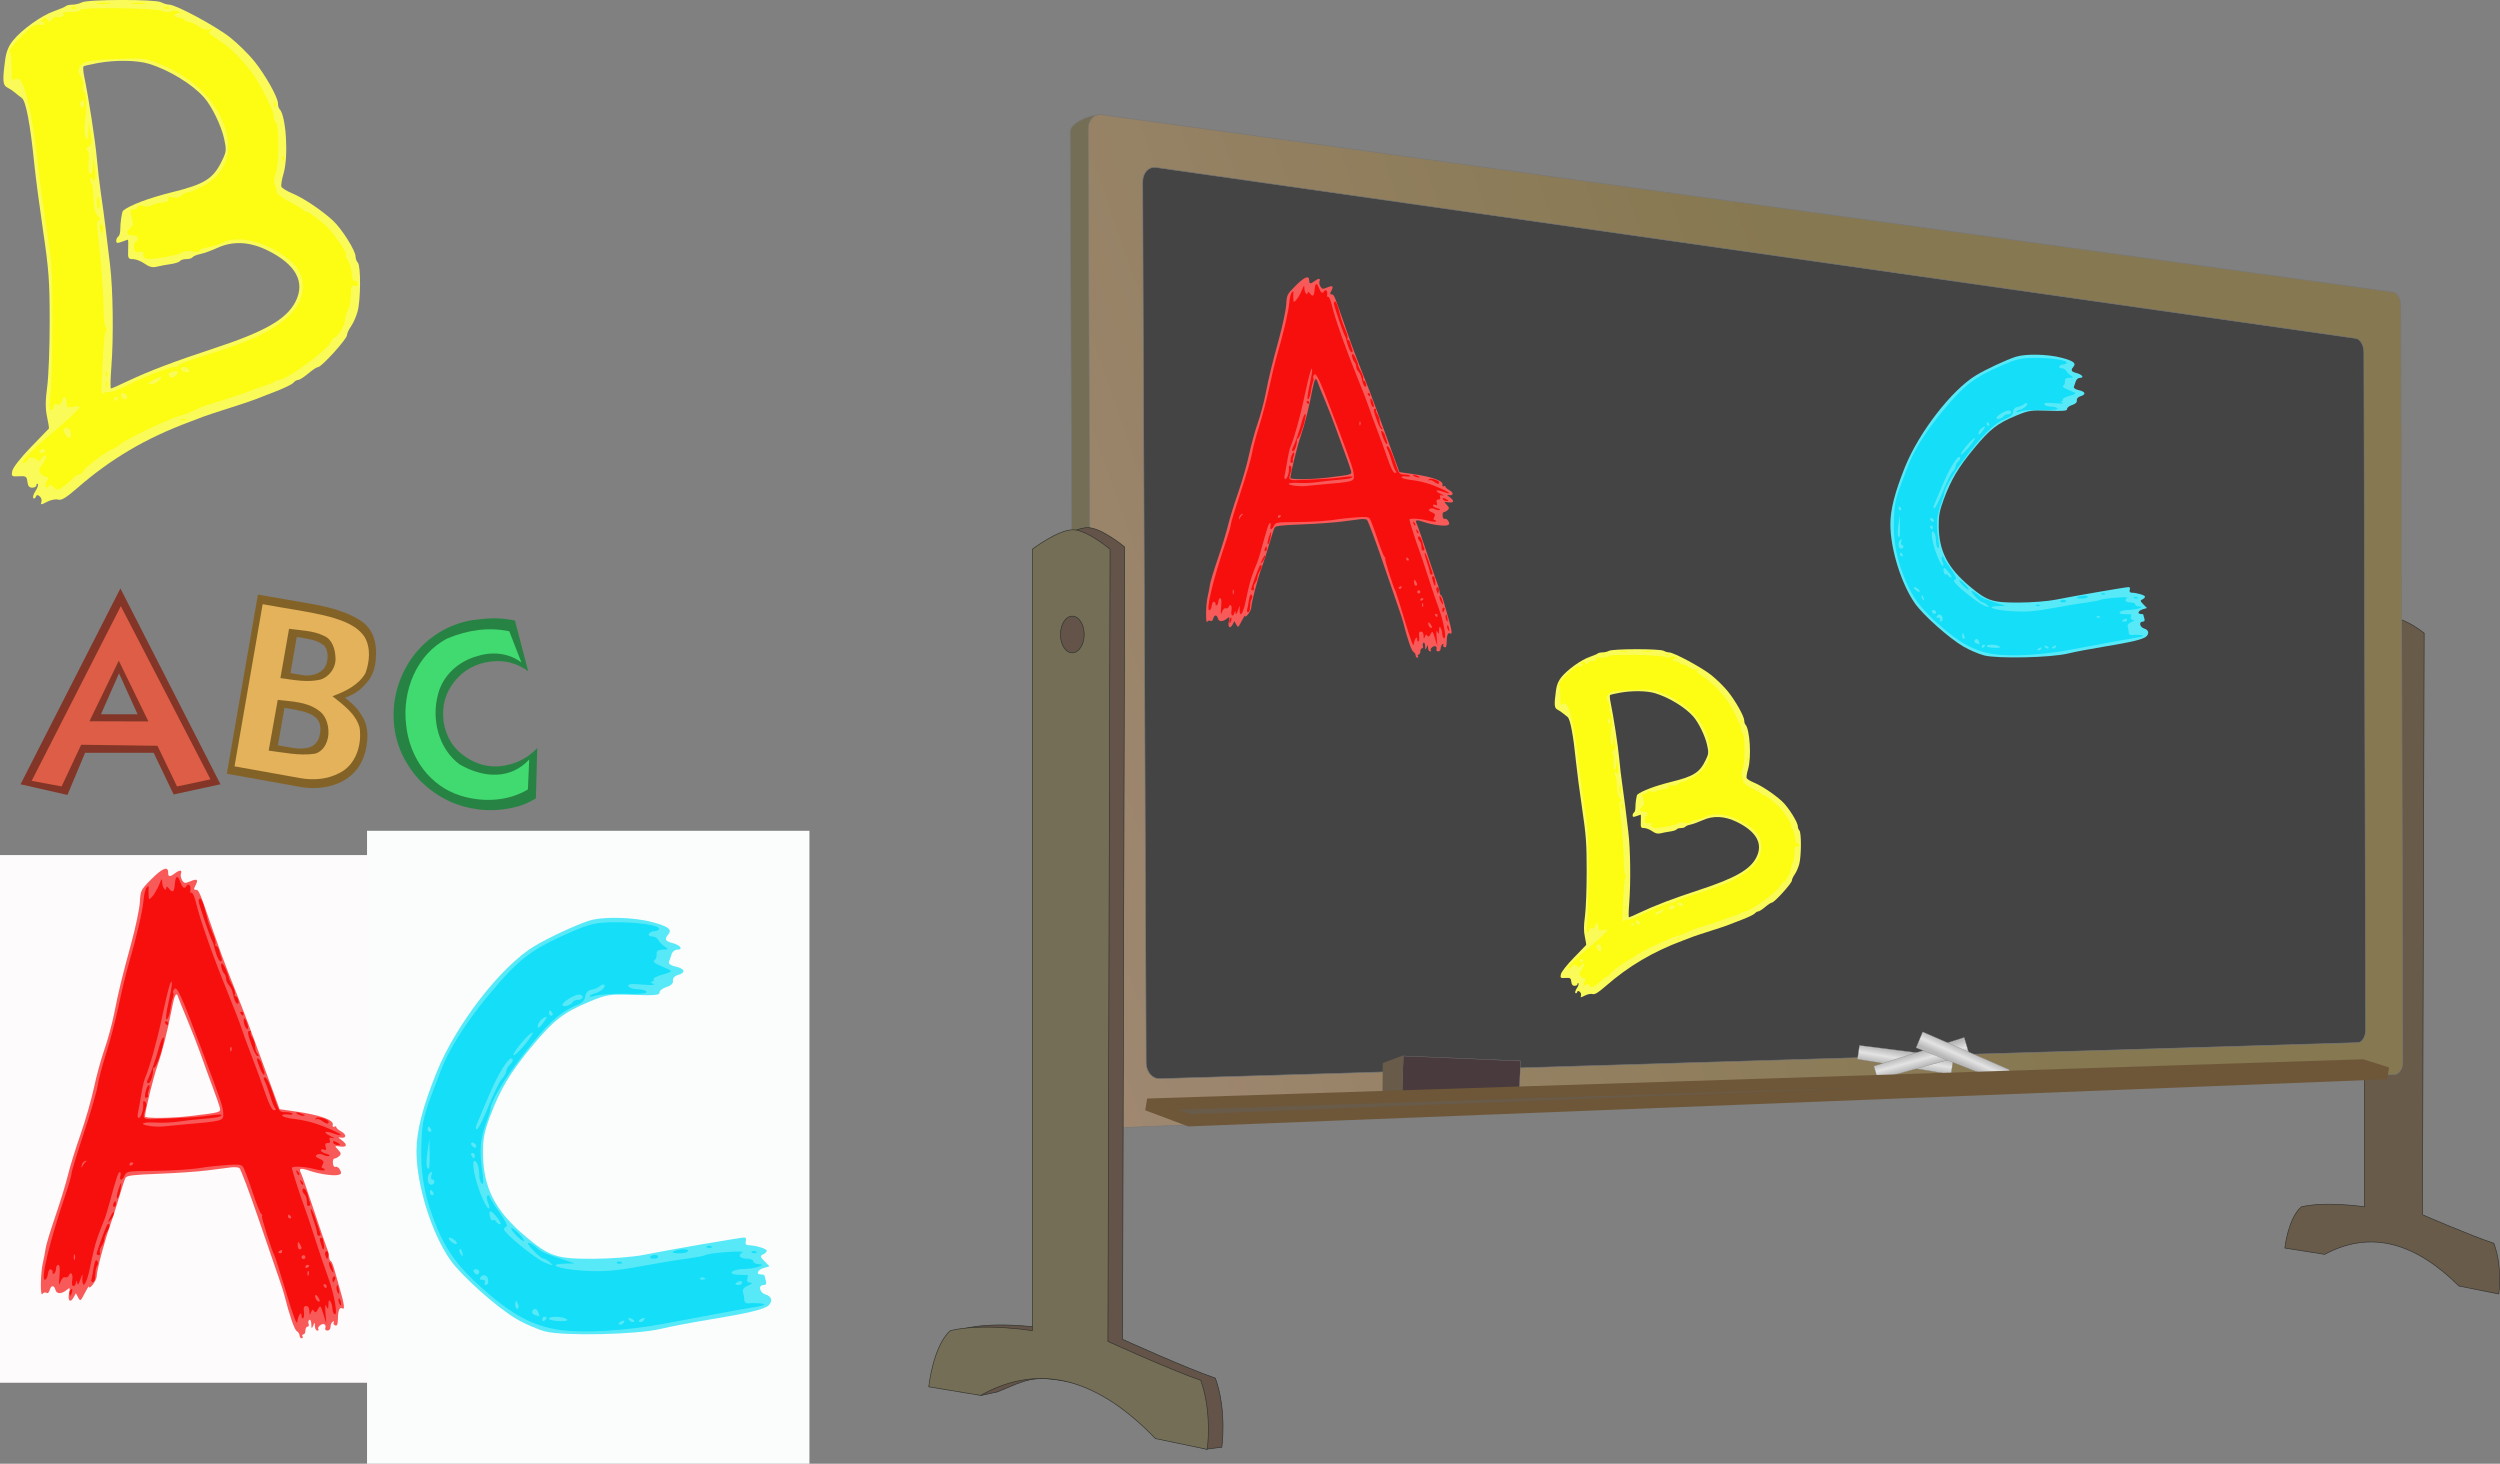 <?xml version="1.0" encoding="UTF-8" standalone="no"?>
<!-- Created with Inkscape (http://www.inkscape.org/) -->

<svg
   xmlns:dc="http://purl.org/dc/elements/1.1/"
   xmlns:cc="http://creativecommons.org/ns#"
   xmlns:rdf="http://www.w3.org/1999/02/22-rdf-syntax-ns#"
   xmlns:svg="http://www.w3.org/2000/svg"
   xmlns="http://www.w3.org/2000/svg"
   xmlns:sodipodi="http://sodipodi.sourceforge.net/DTD/sodipodi-0.dtd"
   xmlns:inkscape="http://www.inkscape.org/namespaces/inkscape"
   id="svg5444"
   sodipodi:docname="alphabeticalOrder1.svg"
   viewBox="0 0 801.885 469.497"
   version="1.1"
   inkscape:version="0.91 r13725"
   width="801.885"
   height="469.497">
  <rect x="0" y="0" width="801.885" height="469.497" fill="#808080" stroke="none"/>
  <sodipodi:namedview
     id="base"
     bordercolor="#666666"
     inkscape:pageshadow="2"
     inkscape:window-y="24"
     pagecolor="#ffffff"
     inkscape:window-height="1176"
     inkscape:window-maximized="1"
     inkscape:zoom="0.35278095"
     inkscape:window-x="1680"
     showgrid="false"
     borderopacity="1.0"
     inkscape:current-layer="layer1"
     inkscape:cx="944.59955"
     inkscape:cy="-79.1984"
     inkscape:window-width="1920"
     inkscape:pageopacity="0.0"
     inkscape:document-units="px"
     fit-margin-top="0"
     fit-margin-left="0"
     fit-margin-right="0"
     fit-margin-bottom="0" />
  <defs
     id="defs5446">
    <linearGradient
       id="linearGradient8885"
       y2="335.09"
       gradientUnits="userSpaceOnUse"
       x2="411.64"
       gradientTransform="matrix(-0.969,-0.248,0.248,-0.969,1285.492,795.491)"
       y1="330.39"
       x1="412.44"
       inkscape:collect="always">
      <stop
         id="stop7104-5"
         style="stop-color:#b8b8b8"
         offset="0" />
      <stop
         id="stop7110-4"
         style="stop-color:#e3e3e3"
         offset=".5" />
      <stop
         id="stop7106-1"
         style="stop-color:#b9b9b9"
         offset="1" />
    </linearGradient>
    <linearGradient
       id="linearGradient8888"
       y2="335.09"
       gradientUnits="userSpaceOnUse"
       x2="411.64"
       gradientTransform="matrix(0.907,-0.42,0.42,0.907,440.962,242.881)"
       y1="330.39"
       x1="412.44"
       inkscape:collect="always">
      <stop
         id="stop7104-7"
         style="stop-color:#b8b8b8"
         offset="0" />
      <stop
         id="stop7110-8"
         style="stop-color:#e3e3e3"
         offset=".5" />
      <stop
         id="stop7106-8"
         style="stop-color:#b9b9b9"
         offset="1" />
    </linearGradient>
    <linearGradient
       id="linearGradient8891"
       y2="335.09"
       gradientUnits="userSpaceOnUse"
       x2="411.64"
       gradientTransform="translate(537.452,38.799)"
       y1="330.39"
       x1="412.44"
       inkscape:collect="always">
      <stop
         id="stop7104"
         style="stop-color:#b8b8b8"
         offset="0" />
      <stop
         id="stop7110"
         style="stop-color:#e3e3e3"
         offset=".5" />
      <stop
         id="stop7106"
         style="stop-color:#b9b9b9"
         offset="1" />
    </linearGradient>
    <linearGradient
       id="linearGradient8895"
       y2="130.07"
       gradientUnits="userSpaceOnUse"
       x2="569.35"
       gradientTransform="matrix(1,0,0,1.009,395.972,138.251)"
       y1="286.38"
       x1="125.89"
       inkscape:collect="always">
      <stop
         id="stop7035"
         style="stop-color:#867850"
         offset="0" />
      <stop
         id="stop7041"
         style="stop-color:#a08872"
         offset=".355" />
      <stop
         id="stop7037"
         style="stop-color:#867850"
         offset="1" />
    </linearGradient>
  </defs>
  <g
     id="layer1"
     inkscape:label="Layer 1"
     transform="translate(-338.68,-31.712)"
     inkscape:groupmode="layer">
    <path
       inkscape:connector-curvature="0"
       d="m 1107.192,230.211 c 3.411,0.072 9.045,4.575 9.045,4.575 l -0.532,186.56 c 0,0 15.669,6.802 22.878,9.15 2.879,7.633 1.596,16.267 1.596,16.267 l -12.769,-2.542 c -13.698,-13.587 -27.98,-18.252 -43.096,-10.167 l -12.769,-2.033 c 0,0 1.066,-9.628 5.321,-13.217 8.028,-1.866 20.218,-1e-5 20.218,-1e-5 l 0,-184.02 c 0,0 6.381,-4.654 10.109,-4.575 z"
       style="fill:#685b49;stroke:#30302c;stroke-width:0.2"
       sodipodi:nodetypes="cccccccccccs"
       id="path8684-3" />
    <path
       inkscape:connector-curvature="0"
       d="m 687.512,393.301 413.52,-17.231 c 1.429,-0.06 2.573,-1.847 2.567,-4.009 l -0.622,-241.59 c -0.01,-2.165 -1.16,-4.065 -2.59,-4.26 0,0 -409.53,-57.64 -409.53,-57.64 -3.399,0.281 -8.919,2.664 -8.908,5.482 l 1.199,314.35 c 0.011,2.812 1.959,4.995 4.363,4.895"
       style="color:#000000;fill:#736e55;stroke:#777777;stroke-width:0.2;stroke-linejoin:round"
       sodipodi:nodetypes="cccccccccc"
       id="rect5454-4" />
    <path
       inkscape:connector-curvature="0"
       d="m 693.292,393.621 413.52,-17.305 c 1.429,-0.06 2.573,-1.855 2.567,-4.026 l -0.622,-242.62 c -0.01,-2.174 -1.16,-4.082 -2.59,-4.279 l -414.11,-56.89 c -2.408,-0.331 -4.342,1.68 -4.331,4.509 l 1.199,315.7 c 0.011,2.824 1.959,5.016 4.363,4.916"
       style="color:#000000;fill:url(#linearGradient8895);stroke:#777777;stroke-width:0.2;stroke-linejoin:round"
       id="rect5454" />
    <path
       inkscape:connector-curvature="0"
       d="m 710.622,377.701 384.32,-11.556 c 1.415,-0.043 2.546,-1.883 2.541,-4.127 l -0.575,-217.35 c -0.01,-2.247 -1.149,-4.218 -2.565,-4.42 0,0 -384.86,-54.83 -384.86,-54.83 -2.377,-0.339 -4.287,1.74 -4.275,4.661 l 1.107,282.49 c 0.011,2.916 1.936,5.205 4.309,5.134"
       style="color:#000000;fill:#444444;stroke:#777777;stroke-width:0.2;stroke-linejoin:round"
       id="rect5454-1" />
    <path
       inkscape:connector-curvature="0"
       d="m 935.112,367.031 30.171,3.838 -0.8,5.462 -30.018,-4.881 0.647,-4.419 z"
       style="color:#000000;fill:url(#linearGradient8891);stroke:#858585;stroke-width:0.1;stroke-linejoin:round"
       sodipodi:nodetypes="ccccc"
       id="rect7048-4" />
    <path
       inkscape:connector-curvature="0"
       d="m 939.722,373.671 28.991,-9.193 1.569,5.293 -29.291,8.182 -1.269,-4.282 z"
       style="color:#000000;fill:url(#linearGradient8888);stroke:#858585;stroke-width:0.1;stroke-linejoin:round"
       sodipodi:nodetypes="ccccc"
       id="rect7048-4-2" />
    <path
       inkscape:connector-curvature="0"
       d="m 981.542,378.981 -28.28,-11.192 2.128,-5.093 27.873,12.165 -1.722,4.121 z"
       style="color:#000000;fill:url(#linearGradient8885);stroke:#858585;stroke-width:0.1;stroke-linejoin:round"
       sodipodi:nodetypes="ccccc"
       id="rect7048-4-27" />
    <path
       inkscape:connector-curvature="0"
       d="m 788.812,370.421 37.614,1.597 -0.505,11.894 -37.614,-1.597 0.505,-11.894 z"
       style="color:#000000;fill:#493a3d;stroke:#858585;stroke-width:0.1;stroke-linejoin:round"
       id="rect7204" />
    <path
       inkscape:connector-curvature="0"
       d="m 687.662,200.951 c 4.439,0.099 11.771,6.232 11.771,6.232 l -0.692,254.11 c 0,0 20.391,9.265 29.774,12.463 3.747,10.398 2.077,22.157 2.077,22.157 l -4.956,0.616 -11.662,-4.078 c -8.913,-9.254 -22.655,-15.665 -33.163,-17.645 -10.508,-1.98 -12.751,-0.648 -22.14,3.35 l -5.217,1.142 c 0,0 -10.796,-16.58 -5.259,-21.467 10.447,-2.542 26.312,-1e-5 26.312,-1e-5 l 0,-250.65 c 0,0 8.305,-6.34 13.156,-6.232 z"
       style="fill:#635348;stroke:#2a302c;stroke-width:0.2"
       sodipodi:nodetypes="cccccccscccccs"
       id="path8684-6" />
    <path
       inkscape:connector-curvature="0"
       d="m 682.972,201.641 c 4.439,0.099 11.771,6.232 11.771,6.232 l -0.692,254.11 c 0,0 20.391,9.265 29.774,12.463 3.747,10.398 2.077,22.157 2.077,22.157 l -16.618,-3.462 c -17.827,-18.507 -36.413,-24.862 -56.085,-13.848 l -16.618,-2.77 c 0,0 1.387,-13.115 6.924,-18.003 10.447,-2.542 26.312,-10e-6 26.312,-10e-6 l 0,-250.65 c 0,0 8.305,-6.34 13.156,-6.232 z"
       style="fill:#736e55;stroke:#30302c;stroke-width:0.2"
       sodipodi:nodetypes="cccccccccccs"
       id="path8684" />
    <ellipse
       ry="5.885"
       rx="3.808"
       cy="235.226"
       cx="682.626"
       style="color:#000000;fill:#635348;stroke:#2a302c;stroke-width:0.2;stroke-linecap:round;stroke-linejoin:round"
       id="path8708" />
    <path
       inkscape:connector-curvature="0"
       d="m 782.222,372.671 6.482,-2.423 -0.109,12.681 -6.482,-0.114 0.109,-10.145 z"
       style="color:#000000;fill:#685b49"
       sodipodi:nodetypes="ccccc"
       id="rect8757" />
    <path
       inkscape:connector-curvature="0"
       d="m 1104.392,375.951 -7.971,-2.517 -389.73,12.585 13.424,5.034 384.27,-15.102 z"
       style="fill:#685b49;stroke:#6e5739;stroke-width:3.9"
       sodipodi:nodetypes="ccccc"
       id="path8753" />
    <g
       id="g4210"
       transform="matrix(0.405,0,0,0.405,639.511,37.056)">
      <path
         id="path3129"
         style="fill:#f85a59"
         inkscape:connector-curvature="0"
         d="m 378.378,505.876 c 0,-0.989 -0.797,-2.245 -1.77,-2.79 -1.523,-0.853 -4.537,-9.553 -8.077,-23.312 -0.526,-2.046 -1.85,-6.231 -2.942,-9.3 -1.092,-3.069 -7.023,-20.33 -13.181,-38.359 -6.158,-18.027 -11.854,-33.184 -12.658,-33.68 -0.804,-0.497 -3.184,-0.685 -5.288,-0.418 -2.105,0.267 -8.849,1.132 -14.987,1.923 -6.138,0.79 -20.309,1.777 -31.49,2.194 -16.252,0.605 -20.529,1.13 -21.321,2.617 -0.545,1.023 -2.46,6.882 -4.255,13.02 -1.795,6.138 -4.38,14.229 -5.743,17.981 -3.446,9.477 -8.437,28.503 -8.467,32.276 -0.021,2.673 -4.954,9.046 -5.002,6.464 -0.009,-0.505 -1.238,1.467 -2.73,4.382 -2.614,5.106 -2.766,5.201 -4.168,2.582 l -1.455,-2.718 -1.457,2.723 c -2.035,3.803 -3.891,2.123 -2.943,-2.665 0.732,-3.694 0.63,-3.852 -1.402,-2.18 -3.39,2.79 -6.55,2.802 -7.275,0.029 -0.841,-3.217 -2.886,-3.133 -3.745,0.153 -0.419,1.602 -1.244,2.257 -2.143,1.701 -0.804,-0.497 -1.912,-0.175 -2.462,0.715 -1.487,2.406 -1.295,-13.383 0.242,-19.897 0.725,-3.072 1.536,-7.304 1.803,-9.405 0.267,-2.101 3.058,-11.309 6.203,-20.461 3.145,-9.152 6.785,-21.065 8.089,-26.474 1.304,-5.409 4.932,-17.127 8.063,-26.041 3.131,-8.914 6.992,-22.345 8.581,-29.847 1.589,-7.502 4.642,-18.663 6.786,-24.801 2.144,-6.138 4.948,-16.462 6.232,-22.941 2.954,-14.906 4.723,-22.186 11.004,-45.26 2.784,-10.23 5.251,-22.051 5.482,-26.269 0.406,-7.435 0.628,-7.879 7.266,-14.571 7.132,-7.189 10.89,-8.715 10.89,-4.422 0,2.924 0.991,3.059 4.267,0.581 3.121,-2.361 4.871,-2.322 3.946,0.088 -0.403,1.05 -0.073,2.965 0.732,4.255 1.334,2.136 1.831,2.192 5.56,0.634 4.317,-1.804 5.046,-0.972 2.812,3.204 -0.995,1.86 -0.879,2.399 0.517,2.399 1.883,0 2.102,0.526 11.107,26.661 3.055,8.866 7.336,20.585 9.513,26.041 8.379,20.994 11.485,29.071 17.405,45.26 3.367,9.207 8.26,22.594 10.874,29.749 l 4.753,13.008 10.565,1.509 c 14.998,2.143 24.081,5.321 23.579,8.25 -0.236,1.377 0.136,1.968 0.93,1.477 0.728,-0.45 1.323,-0.321 1.323,0.286 0,0.607 1.408,1.857 3.129,2.778 3.531,1.89 3.425,4.531 -0.157,3.931 -2.035,-0.341 -1.976,-0.122 0.439,1.62 3.938,2.842 3.498,4.739 -0.947,4.086 -3.728,-0.547 -3.732,-0.543 -1.349,2.029 2.006,2.166 2.116,2.825 0.689,4.128 -0.934,0.853 -2.274,1.55 -2.977,1.55 -0.703,0 -1.168,1.333 -1.033,2.962 0.145,1.749 0.862,2.725 1.751,2.384 0.828,-0.318 2.097,0.526 2.818,1.874 1.018,1.901 0.894,2.613 -0.552,3.168 -2.613,1.003 -12.361,-0.29 -18.88,-2.503 -6.101,-2.071 -7.238,-1.739 -5.544,1.619 0.631,1.252 4.382,12.042 8.334,23.977 3.952,11.935 7.691,22.827 8.308,24.203 0.617,1.376 1.216,3.748 1.331,5.27 0.115,1.522 0.58,2.768 1.034,2.768 0.454,0 1.402,2.093 2.107,4.65 0.705,2.558 2.447,8.689 3.871,13.625 2.816,9.76 3.23,13.268 1.435,12.159 -1.737,-1.073 -2.714,1.267 -2.788,6.68 -0.05,3.6 -0.51,4.688 -1.775,4.203 -0.939,-0.36 -1.346,-1.241 -0.904,-1.957 0.47,-0.76 0.209,-0.934 -0.627,-0.417 -0.787,0.487 -1.432,1.968 -1.432,3.292 0,1.384 -0.847,2.407 -1.993,2.407 -1.21,0 -1.728,-0.69 -1.318,-1.757 0.371,-0.967 0.009,-2.013 -0.804,-2.325 -1.687,-0.647 -4.806,2.188 -3.664,3.33 0.414,0.414 0.101,0.752 -0.695,0.752 -0.796,0 -1.486,-1.256 -1.534,-2.79 -0.083,-2.662 -0.136,-2.676 -1.153,-0.31 -0.937,2.181 -1.076,2.061 -1.153,-1.003 -0.048,-1.916 -0.621,-3.153 -1.273,-2.75 -0.652,0.403 -0.872,1.552 -0.487,2.553 0.384,1.001 0.081,1.82 -0.674,1.82 -0.755,0 -1.373,1.116 -1.373,2.48 0,1.364 -0.591,2.48 -1.313,2.48 -0.722,0 -0.968,0.558 -0.547,1.24 0.421,0.682 0.175,1.24 -0.547,1.24 -0.722,0 -1.313,-0.809 -1.313,-1.798 z M 309.049,365.027 c 18.99,-2.336 18.816,-2.285 18.138,-5.308 -0.334,-1.49 -2.397,-7.453 -4.583,-13.25 -2.186,-5.797 -5.537,-15.004 -7.447,-20.461 -1.909,-5.456 -5.815,-15.501 -8.68,-22.321 -2.864,-6.82 -5.501,-13.377 -5.859,-14.571 -1.209,-4.025 -2.38,-2.211 -4.002,6.2 -2.933,15.208 -6.207,28.188 -9.452,37.474 -2.635,7.541 -7.896,29.054 -7.97,32.588 -0.028,1.35 17.721,1.14 29.854,-0.353 z" />
      <path
         id="path3127"
         style="fill:#f70f0e"
         inkscape:connector-curvature="0"
         d="m 369.814,478.45 c -3.687,-12.23 -7.016,-22.795 -7.397,-23.477 -1.812,-3.248 -8.654,-24.717 -8.142,-25.546 0.321,-0.519 0.06,-1.266 -0.579,-1.661 -0.639,-0.395 -3.234,-6.99 -5.766,-14.656 -2.532,-7.666 -5.212,-14.702 -5.953,-15.636 -1.044,-1.315 -3.596,-1.513 -11.304,-0.878 -5.475,0.451 -11.071,1.018 -12.436,1.26 -8.216,1.457 -20.612,2.326 -34.72,2.434 -15.472,0.118 -16.17,0.235 -17.345,2.913 -1.516,3.456 -3.642,3.695 -2.757,0.31 0.357,-1.364 0.182,-2.48 -0.387,-2.48 -0.987,0 -2.21,3.691 -6.779,20.461 -1.115,4.092 -2.484,8.556 -3.042,9.92 -4.122,10.074 -5.639,14.491 -6.884,20.052 -0.28,1.248 -0.843,3.664 -1.251,5.369 -0.409,1.705 -1.014,4.495 -1.344,6.2 -1.292,6.665 -3.294,11.438 -4.19,9.989 -0.499,-0.808 -0.71,-2.967 -0.468,-4.799 0.291,-2.203 -0.148,-1.652 -1.297,1.63 -1.178,3.363 -1.825,4.162 -2.011,2.48 -0.235,-2.127 -0.355,-2.171 -0.841,-0.31 -0.994,3.802 -3.227,2.428 -2.441,-1.502 0.769,-3.843 -0.891,-6.333 -2.108,-3.162 -0.387,1.008 -1.448,1.546 -2.358,1.197 -0.996,-0.382 -2.184,0.738 -2.984,2.811 -1.113,2.885 -1.226,2.286 -0.699,-3.684 0.431,-4.879 0.184,-7.13 -0.783,-7.13 -0.777,0 -1.414,1.083 -1.414,2.407 0,1.324 -0.572,2.76 -1.271,3.192 -0.699,0.432 -1.117,0.116 -0.93,-0.702 0.187,-0.818 -0.317,-1.73 -1.12,-2.026 -0.846,-0.312 -1.629,0.887 -1.86,2.849 -0.22,1.863 -1.01,3.588 -1.756,3.832 -3.397,1.113 2.548,-23.817 13.07,-54.806 2.083,-6.134 3.787,-12.121 3.787,-13.305 0,-1.184 3.574,-12.917 7.942,-26.074 4.368,-13.157 8.319,-26.7 8.78,-30.096 0.461,-3.396 2.961,-12.872 5.554,-21.056 2.593,-8.184 6.232,-22.135 8.085,-31.001 1.854,-8.866 4.681,-20.585 6.283,-26.041 5.06,-17.231 9.073,-34.49 9.604,-41.301 0.282,-3.618 1.191,-7.245 2.021,-8.06 0.83,-0.815 1.403,-0.924 1.273,-0.242 -0.129,0.682 -0.169,2.88 -0.089,4.884 0.144,3.573 0.19,3.597 2.377,1.24 1.226,-1.322 3.151,-4.636 4.276,-7.364 1.845,-4.471 2.053,-4.631 2.11,-1.623 0.063,3.303 2.507,6.374 2.583,3.246 0.025,-1.006 0.726,-0.715 1.847,0.766 2.205,2.914 3.256,2.06 3.651,-2.967 0.432,-5.486 1.721,-6.053 3.436,-1.511 1.541,4.084 2.716,4.861 4.059,2.688 1.236,-1.999 2.983,-0.178 2.456,2.559 -0.263,1.368 0.023,2.177 0.636,1.798 0.613,-0.379 1.74,1.699 2.504,4.617 2.608,9.962 3.481,12.755 8.444,27.007 2.731,7.843 8.272,22.357 12.312,32.252 4.041,9.895 8.035,20.219 8.877,22.941 0.842,2.722 3.693,10.53 6.335,17.35 2.642,6.82 6.575,17.562 8.74,23.871 2.61,7.607 4.561,11.47 5.792,11.47 1.333,0 1.5,-0.437 0.591,-1.55 -0.696,-0.853 -2.116,-4.436 -3.156,-7.963 -1.04,-3.527 -2.512,-7.573 -3.27,-8.99 -1.064,-1.989 -1.015,-2.576 0.214,-2.572 0.906,0.003 3.177,4.817 5.265,11.161 3.616,10.987 3.732,11.155 7.677,11.155 2.203,0 4.288,0.457 4.634,1.016 0.345,0.559 -1.017,0.774 -3.027,0.479 -2.01,-0.295 -3.655,0.021 -3.655,0.702 0,0.681 3.209,1.621 7.13,2.088 8.791,1.048 16.217,3.21 25.111,7.309 7.041,3.245 7.111,4.339 0.122,1.903 -5.436,-1.895 -6.346,-0.428 -1.196,1.928 2.296,1.05 2.922,1.6 1.392,1.221 -2.162,-0.535 -2.616,-0.255 -2.037,1.253 0.493,1.285 0.043,1.941 -1.331,1.941 -1.51,0 -1.862,0.675 -1.292,2.472 0.602,1.898 0.334,2.299 -1.156,1.727 -1.068,-0.41 -1.941,-0.188 -1.941,0.493 0,0.681 1.535,1.647 3.41,2.146 1.876,0.499 2.744,1.154 1.929,1.455 -0.815,0.301 -2.519,-0.007 -3.787,-0.686 -1.332,-0.713 -3.035,-0.783 -4.034,-0.166 -1.338,0.827 -0.985,1.407 1.566,2.57 2.701,1.231 3.073,1.917 2.062,3.805 -0.833,1.556 -0.816,2.304 0.051,2.304 0.706,0 1.284,0.505 1.284,1.122 0,0.617 -2.93,0.365 -6.51,-0.561 -6.535,-1.69 -14.586,-2.068 -14.552,-0.682 0.031,1.234 5.74,19 7.81,24.302 1.065,2.728 4.154,11.935 6.865,20.461 2.711,8.525 6.578,19.965 8.594,25.421 3.951,10.696 6.447,25.077 4.1,23.627 -0.741,-0.458 -1.355,-2.055 -1.366,-3.549 -0.011,-1.494 -0.56,-3.554 -1.221,-4.577 -0.928,-1.437 -1.226,-1.013 -1.308,1.86 -0.094,3.284 -0.243,3.429 -1.276,1.24 -0.835,-1.77 -1.013,-0.527 -0.62,4.34 l 0.55,6.82 -1.912,-6.128 c -1.843,-5.905 -1.968,-6.023 -3.456,-3.243 -1.166,2.179 -1.791,2.485 -2.555,1.25 -0.775,-1.254 -1.229,-1.077 -1.95,0.763 -0.81,2.068 -0.951,1.958 -1.026,-0.806 -0.056,-2.064 -0.788,-3.203 -2.058,-3.203 -1.465,0 -1.836,0.915 -1.447,3.568 0.288,1.962 0.059,3.855 -0.51,4.207 -0.568,0.351 -1.033,-0.343 -1.033,-1.543 0,-3.468 -2.236,-0.306 -2.695,3.811 -0.283,2.534 -2.438,-3.105 -7.11,-18.601 z m 20.713,3.241 c -1.711,-2.74 -2.916,-2.398 -1.8,0.51 0.404,1.052 1.315,1.914 2.024,1.914 0.816,0 0.734,-0.89 -0.224,-2.424 z m 5.213,-7.497 c 0,-0.682 -0.591,-1.24 -1.313,-1.24 -0.722,0 -0.968,0.558 -0.547,1.24 0.422,0.682 1.012,1.24 1.313,1.24 0.301,0 0.547,-0.558 0.547,-1.24 z m -11.652,-9.585 c -0.412,-0.412 -0.705,0.32 -0.651,1.628 0.059,1.445 0.353,1.738 0.749,0.749 0.358,-0.895 0.314,-1.965 -0.098,-2.377 z m 0.491,-3.509 c 0,-0.301 -0.558,-0.547 -1.24,-0.547 -0.682,0 -1.24,0.591 -1.24,1.313 0,0.722 0.558,0.968 1.24,0.547 0.682,-0.422 1.24,-1.012 1.24,-1.313 z M 234.119,454.046 c -0.344,-0.853 -0.625,-0.155 -0.625,1.55 0,1.705 0.281,2.403 0.625,1.55 0.344,-0.853 0.344,-2.248 0,-3.1 z m 147.984,1.55 c 0,-0.682 -0.558,-1.24 -1.24,-1.24 -0.682,0 -1.24,0.558 -1.24,1.24 0,0.682 0.558,1.24 1.24,1.24 0.682,0 1.24,-0.558 1.24,-1.24 z m -14.88,-3.793 c 0,-0.722 -0.558,-0.968 -1.24,-0.547 -0.682,0.422 -1.24,1.012 -1.24,1.313 0,0.301 0.558,0.547 1.24,0.547 0.682,0 1.24,-0.591 1.24,-1.313 z m 12.381,-2.097 c -0.01,-0.512 -0.56,-1.767 -1.221,-2.79 -0.972,-1.504 -1.206,-1.326 -1.221,0.93 -0.01,1.535 0.539,2.79 1.221,2.79 0.682,0 1.232,-0.419 1.221,-0.93 z m -6.801,-20.151 c -0.422,-0.682 -1.012,-1.24 -1.313,-1.24 -0.301,0 -0.547,0.558 -0.547,1.24 0,0.682 0.591,1.24 1.313,1.24 0.722,0 0.968,-0.558 0.547,-1.24 z M 241.23,394.43 c 0.877,-0.659 0.7,-0.843 -0.496,-0.517 -1.023,0.279 -1.99,1.577 -2.148,2.885 -0.202,1.67 -0.055,1.824 0.496,0.517 0.431,-1.023 1.398,-2.321 2.148,-2.885 z m 30.505,0.951 c 0,-0.301 -0.558,-0.547 -1.24,-0.547 -0.682,0 -1.24,0.591 -1.24,1.313 0,0.722 0.558,0.968 1.24,0.547 0.682,-0.421 1.24,-1.012 1.24,-1.313 z m 30.381,-24.706 c 27.24,-2.313 27.582,-2.404 27.295,-7.21 -0.276,-4.619 -1.037,-6.884 -13.423,-39.933 -13.381,-35.708 -16.242,-42.056 -17.999,-39.94 -0.788,0.949 -1.089,2.069 -0.67,2.488 0.419,0.419 0.341,1.763 -0.175,2.986 -0.515,1.223 -1.118,3.619 -1.339,5.324 -0.712,5.489 -1.77,8.68 -2.879,8.68 -0.595,0 -0.041,-4.604 1.232,-10.23 1.273,-5.627 2.293,-11.347 2.267,-12.71 -0.09,-4.779 -2.426,3.173 -6.194,21.081 -3.28,15.593 -8.128,32.947 -11.084,39.681 -0.599,1.364 -1.67,6.107 -2.381,10.54 -0.711,4.433 -1.64,9.595 -2.066,11.47 -0.449,1.977 -0.249,3.41 0.476,3.41 1.468,0 3.284,-5.807 2.855,-9.126 -0.192,-1.486 0.217,-1.987 1.151,-1.41 0.82,0.507 1.11,2.046 0.668,3.546 -2.57,8.719 -3.533,8.152 12.645,7.44 17.83,-0.784 21.397,-1.052 30.082,-2.261 3.751,-0.522 6.386,-0.498 5.854,0.053 -1.202,1.248 -3.158,1.609 -13.295,2.453 -4.433,0.369 -11.129,1.133 -14.88,1.699 -3.751,0.565 -10.308,0.819 -14.571,0.563 -4.327,-0.26 -7.75,0.049 -7.75,0.698 0,1.267 8.672,2.371 13.64,1.735 1.705,-0.218 6.448,-0.681 10.54,-1.028 z m -22.924,-18.239 c 0.032,-3.064 1.513,-7.203 2.577,-7.203 0.586,0 0.556,1.338 -0.066,2.973 -0.622,1.635 -0.85,3.253 -0.507,3.596 0.343,0.343 0.028,0.991 -0.699,1.441 -0.727,0.45 -1.315,0.087 -1.306,-0.806 z m 1.223,-9.08 c 0,-0.35 0.485,-1.606 1.077,-2.79 1.548,-3.096 5.181,-13.723 6.67,-19.514 1.667,-6.481 3.972,-8.993 2.844,-3.1 -1.274,6.654 -4.756,16.12 -5.93,16.12 -0.577,0 -0.934,0.698 -0.793,1.55 0.406,2.457 -1.545,8.37 -2.762,8.37 -0.608,0 -1.106,-0.287 -1.106,-0.637 z m 11.78,-37.804 c -0.422,-0.682 -0.175,-1.24 0.547,-1.24 0.722,0 1.313,0.558 1.313,1.24 0,0.682 -0.246,1.24 -0.547,1.24 -0.301,0 -0.892,-0.558 -1.313,-1.24 z m 42.289,15.216 c -0.412,-0.412 -0.705,0.32 -0.651,1.628 0.059,1.445 0.353,1.738 0.749,0.749 0.358,-0.895 0.314,-1.965 -0.098,-2.377 z m 69.122,163.917 c -0.404,-1.052 -0.457,-2.191 -0.119,-2.529 0.339,-0.339 0.913,0.522 1.277,1.914 0.773,2.955 -0.086,3.411 -1.159,0.616 z m -172.788,-6.076 c 0,-0.983 0.506,-2.1 1.124,-2.482 0.618,-0.382 0.832,0.422 0.475,1.787 -0.757,2.895 -1.6,3.261 -1.6,0.695 z m 171.589,-1.272 c -0.384,-1.001 -0.459,-2.535 -0.166,-3.41 0.292,-0.875 0.826,-0.056 1.185,1.819 0.702,3.662 0.123,4.566 -1.019,1.591 z M 244.904,469.547 c 0.337,-1.194 0.991,-4.595 1.453,-7.559 0.565,-3.624 1.249,-4.979 2.091,-4.138 0.701,0.701 0.801,1.979 0.227,2.908 -0.563,0.911 -1.089,2.494 -1.168,3.518 -0.079,1.024 -0.239,3.117 -0.356,4.652 -0.117,1.535 -0.808,2.79 -1.536,2.79 -0.728,0 -1.048,-0.977 -0.711,-2.17 z m 154.559,0.31 c 0,-1.023 0.541,-1.86 1.201,-1.86 0.661,0 0.88,0.837 0.487,1.86 -0.393,1.023 -0.933,1.86 -1.201,1.86 -0.268,0 -0.487,-0.837 -0.487,-1.86 z m -1.277,-6.889 c -0.75,-1.402 -1.147,-3.2 -0.881,-3.997 0.265,-0.796 1.11,0.351 1.876,2.549 1.574,4.517 1.054,5.275 -0.995,1.448 z m -3.025,-7.735 c -0.531,-1.223 -0.617,-2.571 -0.192,-2.997 1.259,-1.259 2.274,0.51 1.695,2.953 -0.514,2.166 -0.581,2.168 -1.503,0.043 z m -146.983,-1.812 c 0,-1.296 6.088,-17.967 6.834,-18.713 1.771,-1.771 1.892,1.413 0.154,4.065 -1.115,1.702 -2.046,4.091 -2.067,5.309 -0.022,1.218 -0.82,3.244 -1.775,4.504 -0.955,1.26 -1.435,3.073 -1.068,4.03 0.367,0.957 0.05,1.74 -0.705,1.74 -0.755,0 -1.373,-0.421 -1.373,-0.935 z m 144.546,-4.335 c -0.254,-0.853 -0.777,-2.527 -1.162,-3.72 -0.385,-1.194 -0.16,-2.17 0.501,-2.17 0.661,0 1.243,0.419 1.293,0.93 0.051,0.512 0.326,2.186 0.612,3.72 0.545,2.926 -0.447,3.915 -1.244,1.24 z m -3.18,-9.021 c 0,-1.04 -1.074,-4.946 -2.386,-8.68 -1.312,-3.734 -2.01,-6.785 -1.55,-6.78 0.46,0.005 1.887,3.214 3.171,7.13 1.284,3.917 2.599,7.819 2.923,8.671 0.324,0.853 -0.029,1.55 -0.784,1.55 -0.755,0 -1.373,-0.851 -1.373,-1.891 z m -133.928,-7.031 c 0,-0.393 0.834,-2.314 1.852,-4.267 1.019,-1.954 1.838,-2.715 1.821,-1.692 -0.018,1.023 -0.851,2.943 -1.852,4.267 -1.001,1.324 -1.821,2.085 -1.821,1.692 z m 3.272,-11.539 c 0.393,-1.023 0.933,-1.86 1.201,-1.86 0.268,0 0.487,0.837 0.487,1.86 0,1.023 -0.541,1.86 -1.201,1.86 -0.661,0 -0.88,-0.837 -0.487,-1.86 z m 124.265,0.073 c -0.102,-1.063 -0.242,-2.631 -0.31,-3.483 -0.068,-0.853 -0.827,-2.293 -1.685,-3.2 -0.859,-0.907 -1.2,-2.235 -0.758,-2.949 0.906,-1.466 2.813,1.342 3.566,5.25 0.26,1.352 0.793,2.976 1.184,3.608 0.391,0.632 0.143,1.5 -0.55,1.929 -0.693,0.428 -1.344,-0.091 -1.446,-1.154 z m -121.903,-5.988 c 0.321,-1.771 1.148,-4.512 1.837,-6.093 1.013,-2.322 1.112,-1.921 0.514,2.087 -0.407,2.728 -1.233,5.47 -1.837,6.093 -0.643,0.663 -0.856,-0.203 -0.514,-2.087 z M 379.077,407.596 c -0.673,-1.767 -0.53,-1.91 0.694,-0.694 0.847,0.841 1.228,1.842 0.847,2.224 -0.382,0.382 -1.075,-0.306 -1.541,-1.529 z m -2.479,-6.199 c -0.673,-1.767 -0.53,-1.91 0.694,-0.694 0.847,0.841 1.228,1.842 0.847,2.224 -0.382,0.382 -1.075,-0.306 -1.541,-1.529 z m 23.481,-18.964 c -0.97,-1.569 0.672,-1.569 3.1,0 1.603,1.036 1.57,1.205 -0.237,1.221 -1.153,0.01 -2.442,-0.539 -2.863,-1.221 z m -7.313,-14.26 c -1.294,-0.98 -2.915,-1.434 -3.602,-1.009 -0.687,0.425 -0.871,0.161 -0.41,-0.586 0.976,-1.579 8.225,0.479 8.225,2.336 0,1.586 -1.484,1.325 -4.213,-0.741 z m -15.628,-4.34 c -2.267,-1.465 -0.309,-1.465 3.1,0 1.635,0.703 1.847,1.089 0.62,1.134 -1.023,0.037 -2.697,-0.473 -3.72,-1.134 z m -24.108,-29.158 c -2.306,-5.52 -2.55,-7.916 -0.607,-5.973 0.729,0.729 1.482,2.096 1.673,3.038 0.191,0.942 0.779,2.713 1.307,3.936 0.528,1.223 0.645,2.539 0.26,2.924 -0.385,0.385 -1.57,-1.381 -2.633,-3.925 z m -4.764,-13.313 c -3.323,-9.084 -3.65,-10.85 -2.006,-10.85 0.842,0 1.178,0.352 0.747,0.783 -0.431,0.431 0.034,1.95 1.033,3.376 0.999,1.426 1.816,4.031 1.816,5.789 0,1.758 0.67,3.866 1.488,4.684 0.946,0.946 1.008,1.488 0.168,1.488 -0.726,0 -2.187,-2.372 -3.247,-5.27 z m -5.356,-15.246 c -1.152,-4.588 0.227,-5.073 1.777,-0.626 0.77,2.209 0.84,3.783 0.167,3.783 -0.634,0 -1.509,-1.421 -1.944,-3.158 z m -2.355,-6.762 c -0.422,-0.682 -0.175,-1.24 0.547,-1.24 0.722,0 1.313,0.558 1.313,1.24 0,0.682 -0.246,1.24 -0.547,1.24 -0.301,0 -0.892,-0.558 -1.313,-1.24 z m -3.697,-8.37 c -0.475,-1.194 -1.115,-3.488 -1.422,-5.098 -0.307,-1.61 -1.373,-3.743 -2.369,-4.739 -0.996,-0.996 -1.811,-2.775 -1.811,-3.954 0,-1.179 -0.495,-2.674 -1.101,-3.322 -1.785,-1.911 -2.903,-6.758 -1.559,-6.758 0.964,0 3.95,6.554 4.519,9.92 0.058,0.341 1.081,2.45 2.274,4.686 1.193,2.237 1.834,4.608 1.425,5.27 -0.409,0.662 -0.218,1.204 0.425,1.204 0.643,0 1.46,1.116 1.817,2.48 0.798,3.051 -1.006,3.305 -2.197,0.31 z m -11.827,-29.525 c -0.801,-2.428 -1.558,-5.079 -1.681,-5.89 -0.123,-0.812 -0.584,-2.051 -1.024,-2.754 -1.086,-1.734 -8.164,-22.247 -8.634,-25.022 -0.207,-1.222 0.172,-2.252 0.843,-2.289 0.671,-0.037 1.965,2.753 2.875,6.2 0.911,3.447 1.803,6.826 1.983,7.507 0.549,2.083 2.032,5.992 3.913,10.315 0.985,2.263 1.469,4.635 1.076,5.27 -0.393,0.635 -0.183,1.155 0.465,1.155 0.648,0 1.516,1.343 1.928,2.985 0.412,1.642 1.09,3.874 1.507,4.96 0.417,1.086 0.184,1.975 -0.519,1.975 -0.702,0 -1.932,-1.986 -2.733,-4.414 z" />
    </g>
    <g
       inkscape:label="Layer 1"
       id="layer1-4"
       transform="matrix(0.127,0,0,0.127,828.086,228.294)">
      <g
         id="g3190">
        <path
           d="m 139.27,967.05 c 1.212,-3.159 -0.068,-7.63 -2.846,-9.935 -3.768,-3.127 -5.489,-2.958 -6.781,0.665 -0.952,2.671 -2.943,3.734 -4.425,2.363 -1.482,-1.371 0.207,-6.922 3.754,-12.335 3.547,-5.413 5.374,-10.917 4.06,-12.231 -1.314,-1.314 -2.389,-0.415 -2.389,1.997 0,2.412 -3.271,4.386 -7.269,4.386 -5.135,0 -7.618,-3.035 -8.459,-10.338 -1.072,-9.315 -2.53,-10.263 -14.732,-9.575 -12.786,0.72 -13.435,0.202 -11.621,-9.287 1.116,-5.838 14.67,-23.178 32.34,-41.373 16.73,-17.228 30.876,-31.834 31.436,-32.458 0.56,-0.624 -0.861,-9.894 -3.157,-20.6 -3.099,-14.448 -3.04,-27.912 0.226,-52.24 2.42,-18.026 4.378,-69.147 4.35,-113.6 -0.044,-70.345 -1.527,-90.822 -11.438,-157.89 -6.263,-42.387 -13.168,-94.831 -15.344,-116.54 -6.956,-69.406 -14.71,-110.47 -21.806,-115.47 -3.564,-2.514 -8.956,-6.743 -11.982,-9.399 -3.026,-2.655 -8.947,-6.588 -13.158,-8.741 -8.223,-4.203 -8.799,-11.805 -3.739,-49.345 1.808,-13.413 6.109,-23.659 13.898,-33.108 15.789,-19.154 49.175,-42.991 70.96,-50.663 10.115,-3.562 19.513,-7.599 20.885,-8.971 1.372,-1.372 6.553,-2.495 11.514,-2.495 4.96,0 12.34,-1.777 16.399,-3.949 10.145,-5.43 127.91,-5.61 137.99,-0.211 4.275,2.288 10.6,4.16 14.054,4.16 11.935,0 83.03,38.366 107.13,57.811 13.299,10.731 31.821,28.996 41.159,40.588 19.444,24.136 41.415,63.234 41.415,73.699 0,3.905 1.21,8.309 2.688,9.788 11.574,11.574 15.981,83.045 6.968,112.99 -2.96,9.834 -4.594,19.93 -3.633,22.435 0.961,2.506 9.146,7.606 18.188,11.335 19.55,8.062 51.067,29.02 71.113,47.289 15.694,14.303 40.013,52.811 40.013,63.359 0,3.611 1.776,8.342 3.947,10.513 5.303,5.303 5.031,64.639 -0.389,84.768 -2.385,8.857 -7.545,20.609 -11.466,26.116 -3.922,5.507 -7.13,12.499 -7.13,15.537 0,6.6 -44.039,55.279 -50.208,55.498 -2.367,0.084 -10.161,5.159 -17.319,11.278 -7.159,6.119 -14.987,11.125 -17.397,11.125 -2.409,0 -6.258,2.262 -8.552,5.026 -2.294,2.764 -16.458,9.669 -31.475,15.345 -15.017,5.675 -30.687,11.781 -34.823,13.568 -4.135,1.787 -24.436,8.601 -45.113,15.14 -20.677,6.54 -40.977,13.241 -45.113,14.891 -4.135,1.65 -15.132,5.834 -24.436,9.297 -76.476,28.468 -137.19,64.284 -196.32,115.82 -18.854,16.431 -27.153,21.419 -32.707,19.657 -4.096,-1.3 -12.843,0.431 -19.456,3.851 -10.424,5.39 -11.722,5.452 -9.81,0.469 z m 150.5,-210.88 c 35.673,-17.015 82.626,-34.865 149.14,-56.698 89.921,-29.516 127.68,-51.07 143.38,-81.843 17.474,-34.253 0.669,-65.034 -48.798,-89.38 -31.309,-15.41 -60.535,-16.774 -88.004,-4.107 -9.821,4.529 -22.968,9.257 -29.214,10.506 -6.246,1.249 -12.267,3.744 -13.38,5.545 -1.113,1.801 -6.053,3.274 -10.978,3.274 -4.925,0 -9.89,1.513 -11.033,3.362 -1.143,1.849 -8.432,4.251 -16.199,5.336 -7.767,1.086 -18.683,3.136 -24.258,4.556 -7.316,1.864 -13.231,0.379 -21.257,-5.336 -6.116,-4.355 -15.221,-7.918 -20.234,-7.918 -8.399,0 -9.058,-1.326 -8.409,-16.917 0.388,-9.305 0.208,-16.917 -0.4,-16.917 -0.608,0 -5.444,1.65 -10.748,3.666 -7.538,2.866 -9.643,2.504 -9.643,-1.658 0,-2.928 1.619,-6.325 3.598,-7.548 1.979,-1.223 3.546,-6.821 3.483,-12.44 -0.124,-11.014 2.831,-30.906 4.842,-32.59 11.301,-9.465 45.394,-22.293 85.711,-32.252 56.769,-14.022 71.567,-23.393 86.871,-55.007 7.606,-15.711 7.887,-18.718 3.589,-38.295 -5.008,-22.807 -21.539,-56.733 -35.082,-71.997 -20.652,-23.275 -61.16,-47.93 -96.247,-58.58 -20.818,-6.319 -58.536,-6.831 -88.969,-1.208 -12.269,2.267 -23.355,4.768 -24.637,5.558 -1.281,0.79 -0.831,8.663 1.001,17.495 7.859,37.892 19.348,112.6 22.127,143.88 1.654,18.609 4.922,46.522 7.264,62.03 2.342,15.507 5.772,40.883 7.623,56.391 1.851,15.507 5.438,45.113 7.971,65.789 5.373,43.859 6.451,127.22 2.32,179.51 -1.593,20.16 -1.883,36.654 -0.646,36.654 1.237,0 14.382,-5.787 29.211,-12.86 z"
           inkscape:connector-curvature="0"
           style="fill:#fafb59"
           id="path3194" />
        <path
           d="m 159.41,940.11 c -4.224,-4.224 -6.016,-4.455 -7.273,-0.94 -0.917,2.566 -3.103,3.32 -4.859,1.675 -1.756,-1.645 -1.127,-6.297 1.397,-10.338 3.724,-5.964 3.607,-7.348 -0.622,-7.348 -2.866,0 -7.375,-2.608 -10.021,-5.796 -3.994,-4.813 -3.378,-7.734 3.63,-17.213 9.245,-12.505 6.975,-21.108 -2.359,-8.94 -3.98,5.189 -6.308,6.059 -7.525,2.814 -1.996,-5.323 -16.173,-6.5 -16.173,-1.342 0,1.847 -2.543,4.333 -5.652,5.526 -12.106,4.645 6.631,-16.419 38.754,-43.568 37.535,-31.723 57.123,-50.119 57.123,-53.646 0,-1.371 -5.075,-1.377 -11.278,-0.015 -10.257,2.253 -11.278,1.599 -11.278,-7.22 0,-11.476 -5.796,-12.932 -8.612,-2.163 -1.314,5.026 -3.963,6.769 -7.957,5.237 -3.946,-1.514 -5.987,-0.237 -5.987,3.744 0,3.323 -1.942,6.041 -4.317,6.041 -3.157,0 -3.464,-8.334 -1.144,-31.015 1.745,-17.058 3.234,-73.308 3.31,-125 0.123,-83.95 -0.95,-101.01 -10.056,-159.77 -5.606,-36.184 -11.972,-82.707 -14.146,-103.38 -9.382,-89.243 -22.754,-151.07 -34.206,-158.15 -2.024,-1.251 -5.83,-0.491 -8.456,1.688 -3.787,3.143 -4.718,-1.456 -4.499,-22.221 0.153,-14.469 -1.422,-26.796 -3.518,-27.552 -2.087,-0.752 6.72,-11.966 19.572,-24.92 17.58,-17.719 25.26,-23.057 31.011,-21.553 4.204,1.099 8.592,0.466 9.75,-1.407 1.158,-1.874 -0.025,-3.406 -2.628,-3.406 -3.769,0 -3.783,-0.95 -0.065,-4.668 3.717,-3.717 5.416,-3.526 8.342,0.94 3.201,4.886 4.318,4.768 8.674,-0.913 2.75,-3.586 6.028,-5.492 7.285,-4.235 1.257,1.257 5.272,1.14 8.921,-0.261 4.831,-1.854 5.379,-3.323 2.016,-5.402 -2.541,-1.57 3.428,-2.748 13.263,-2.617 9.962,0.133 17.605,-1.427 17.255,-3.522 -0.87,-5.206 129,-3.689 143,1.67 6.476,2.478 12.493,2.78 15.038,0.755 2.333,-1.857 7.625,-2.012 11.761,-0.345 6.385,2.574 6.527,3.07 0.94,3.295 -9.044,0.363 -8.359,7.783 0.718,7.783 4.013,0 8.342,1.692 9.62,3.759 1.278,2.068 4.923,3.759 8.1,3.759 3.177,0 10.689,3.498 16.693,7.773 7.169,5.105 13.821,6.956 19.377,5.393 6.424,-1.807 7.13,-1.465 2.931,1.421 -6.412,4.407 -7.52,3.13 17.406,20.061 27.229,18.495 57.749,54.072 72.359,84.351 6.831,14.156 13.933,28.675 15.784,32.266 1.85,3.59 3.364,9.596 3.364,13.346 0,3.75 1.799,8.617 3.998,10.816 5.824,5.824 5.649,71.954 -0.233,88.197 -3.034,8.38 -3.706,16.339 -1.745,20.677 1.754,3.879 3.29,9.527 3.413,12.551 0.124,3.024 10.371,10.637 22.771,16.917 12.401,6.28 23.11,12.687 23.8,14.238 0.689,1.551 2.983,2.82 5.096,2.82 3.249,0 13.593,7.301 31.244,22.052 14.051,11.742 42.95,53.136 37.097,53.136 -1.236,0 0.368,3.992 3.565,8.872 3.197,4.88 6.352,15.453 7.011,23.496 0.756,9.224 2.933,14.277 5.897,13.684 2.585,-0.517 4.699,1.545 4.699,4.581 0,3.363 -2.204,4.675 -5.639,3.357 -4.267,-1.637 -5.774,0.907 -6.196,10.456 -0.877,19.877 -1.483,23.227 -6.245,34.481 -2.462,5.821 -4.488,13.433 -4.502,16.917 -0.03,7.437 -13.585,29.108 -17.772,28.411 -1.584,-0.264 -4.571,3.391 -6.639,8.121 -6.144,14.056 -76.824,65.666 -89.929,65.666 -2.438,0 -6.039,1.346 -8.003,2.992 -1.964,1.646 -10.338,5.141 -18.609,7.767 -8.271,2.626 -18.421,6.19 -22.556,7.919 -9.776,4.087 -48.01,16.749 -69.549,23.031 -9.305,2.714 -21.992,7.637 -28.195,10.94 -6.203,3.303 -18.891,8.135 -28.195,10.738 -20.576,5.756 -92.964,40.647 -103.38,49.831 -4.135,3.645 -9.21,6.954 -11.278,7.353 -7.908,1.527 -46.999,30.312 -50.794,37.402 -2.19,4.092 -6.364,7.44 -9.275,7.44 -2.912,0 -7.504,2.99 -10.206,6.644 -4.571,6.182 -23.132,19.671 -27.068,19.671 -0.959,0 -4.266,-2.522 -7.349,-5.606 z m -13.728,-62.064 c 0,-2.068 -1.592,-3.759 -3.538,-3.759 -1.946,0 -4.583,1.692 -5.861,3.759 -1.278,2.068 0.314,3.759 3.538,3.759 3.224,0 5.861,-1.692 5.861,-3.759 z m 45.113,-29.853 c 0,-8.217 -5.654,-13.097 -11.201,-9.668 -2.319,1.433 -1.984,4.996 0.904,9.62 5.853,9.373 10.297,9.393 10.297,0.048 z m 82.707,-62.474 c 0,-0.912 -1.692,-1.658 -3.759,-1.658 -2.068,0 -3.759,1.792 -3.759,3.981 0,2.19 1.692,2.936 3.759,1.658 2.068,-1.278 3.759,-3.07 3.759,-3.981 z m 15.038,-1.436 c 0,-4.436 -7.332,-9.18 -10.025,-6.488 -2.693,2.693 2.052,10.025 6.487,10.025 1.946,0 3.538,-1.592 3.538,-3.538 z m -31.658,-8.986 c 2.761,1.06 17.358,-4.322 32.437,-11.959 31.139,-15.771 73.039,-31.908 82.851,-31.908 3.627,0 6.595,-1.375 6.595,-3.056 0,-1.681 18.186,-8.62 40.413,-15.421 22.227,-6.801 43.797,-13.714 47.932,-15.362 4.135,-1.648 13.44,-5.084 20.677,-7.635 32.054,-11.301 62.522,-28.6 82.088,-46.609 32.571,-29.979 33.749,-72.732 2.699,-97.917 -40.012,-32.454 -89.803,-45.068 -118.77,-30.088 -5.687,2.941 -17.254,6.453 -25.704,7.804 -8.45,1.351 -14.382,4.045 -13.182,5.986 1.311,2.121 -3.232,2.514 -11.388,0.984 -8.063,-1.513 -15.564,-0.89 -18.486,1.535 -6.564,5.448 -55.958,13.747 -63.832,10.725 -3.426,-1.315 -5.314,-4.776 -4.195,-7.692 1.487,-3.874 -0.328,-4.85 -6.739,-3.624 -7.217,1.38 -8.916,-0.039 -9.575,-7.998 -0.44,-5.322 0.872,-9.676 2.917,-9.676 2.045,0 3.717,-2.538 3.717,-5.639 0,-3.509 -3.55,-5.639 -9.399,-5.639 -10.662,0 -12.338,-6.42 -3.385,-12.967 4.944,-3.615 5.332,-6.865 2.183,-18.272 -3.453,-12.504 -3.118,-13.874 3.385,-13.874 3.969,0 7.216,-1.875 7.216,-4.167 0,-2.608 3.65,-3.251 9.758,-1.718 5.367,1.347 11.718,0.823 14.113,-1.165 2.395,-1.988 10.269,-4.175 17.498,-4.861 8.713,-0.827 12.776,-2.981 12.055,-6.391 -0.787,-3.719 1.482,-4.499 8.187,-2.816 5.893,1.479 11.332,0.27 14.917,-3.315 3.103,-3.103 8.211,-5.643 11.351,-5.643 3.14,0 13.834,-4.316 23.765,-9.592 42.533,-22.596 56.217,-61.236 38.476,-108.65 -16.696,-44.623 -55.54,-81.943 -108.04,-103.8 -27.979,-11.648 -29.421,-11.84 -77.588,-10.336 -27.512,0.859 -52.601,3.473 -57.095,5.949 -11.329,6.241 -13.541,14.823 -6.566,25.47 3.305,5.045 4.949,11.938 3.652,15.317 -1.297,3.38 -0.471,8.418 1.835,11.197 4.603,5.546 5.063,23 1.394,52.924 -1.404,11.454 -0.745,22.277 1.603,26.316 3.271,5.625 4.089,3.815 4.545,-10.058 l 0.556,-16.917 3.205,18.797 c 2.69,15.78 2.167,19.62 -3.262,23.928 -3.957,3.14 -4.862,5.741 -2.331,6.704 2.569,0.978 3.474,8.46 2.388,19.757 -1.07,11.138 -0.123,19.187 2.444,20.773 2.811,1.737 4.346,-2.744 4.661,-13.609 l 0.471,-16.199 2.766,16.917 c 3.153,19.287 1.075,30.21 -4.173,21.932 -2.507,-3.955 -3.191,-3.757 -3.236,0.938 -0.032,3.274 1.037,7.047 2.374,8.384 1.337,1.337 2.691,12.532 3.008,24.876 0.41,15.981 2.584,24.663 7.549,30.15 4.659,5.148 5.373,7.705 2.153,7.705 -3.61,0 -4.224,4.955 -2.446,19.737 5.471,45.488 10.286,108.14 10.399,135.32 0.067,16.014 1.692,30.088 3.612,31.275 1.92,1.187 2.237,4.155 0.704,6.597 -2.892,4.607 -3.668,12.879 -7.115,75.868 -1.595,29.143 -1.047,36.604 2.439,33.188 2.473,-2.423 6.756,-3.539 9.517,-2.479 z m -5.343,-13.792 c 0,-5.169 0.853,-7.284 1.896,-4.699 1.043,2.585 1.043,6.814 0,9.399 -1.043,2.585 -1.896,0.47 -1.896,-4.699 z m -0.297,-16.604 c -0.163,-3.963 0.725,-6.183 1.974,-4.934 1.249,1.249 1.383,4.492 0.297,7.205 -1.2,2.999 -2.091,2.108 -2.271,-2.271 z m -8.955,-251.79 c -1.538,-3.914 -1.911,-8.003 -0.829,-9.085 3.429,-3.429 6.446,2.19 5.009,9.329 -1.317,6.543 -1.518,6.531 -4.18,-0.244 z m -6.379,-47.172 c 0,-6.325 0.649,-11.5 1.441,-11.5 3.19,0 4.842,19.117 1.814,20.988 -1.79,1.107 -3.255,-3.163 -3.255,-9.488 z m 107.41,310.2 c 8.398,-8.398 6.368,-9.588 -5.908,-3.464 -6.203,3.094 -11.278,6.348 -11.278,7.231 0,3.826 12.286,1.133 17.186,-3.766 z m 31.686,-11.547 c 3.903,-4.703 3.392,-5.639 -3.077,-5.639 -8.233,0 -13.361,4.865 -9.352,8.874 3.788,3.788 7.375,2.854 12.429,-3.235 z m 20.831,-9.148 c -3.042,-4.922 -13.312,-5.328 -13.312,-0.526 0,1.916 2.961,4.142 6.579,4.947 8.204,1.825 9.904,0.709 6.734,-4.421 z m -182.48,-463.41 c 0,-6.073 -1.112,-7.159 -4.184,-4.087 -2.301,2.301 -3.047,6.023 -1.658,8.271 3.889,6.292 5.841,4.893 5.841,-4.184 z m 168.23,550.89 c 2.585,-1.043 6.814,-1.043 9.399,0 2.585,1.043 0.47,1.896 -4.699,1.896 -5.169,0 -7.284,-0.853 -4.699,-1.896 z m 177.93,-453.96 c -0.163,-3.963 0.725,-6.183 1.974,-4.934 1.249,1.249 1.383,4.492 0.297,7.205 -1.2,2.999 -2.091,2.108 -2.271,-2.271 z m -15.038,-93.985 c -0.163,-3.963 0.725,-6.183 1.974,-4.934 1.249,1.249 1.383,4.492 0.297,7.205 -1.2,2.999 -2.091,2.108 -2.271,-2.271 z m -352.66,-169.88 c 1.249,-1.249 4.492,-1.383 7.205,-0.297 2.999,1.2 2.108,2.091 -2.271,2.271 -3.963,0.163 -6.183,-0.725 -4.934,-1.974 z m 161.65,0 c 1.249,-1.249 4.492,-1.383 7.205,-0.297 2.999,1.2 2.108,2.091 -2.271,2.271 -3.963,0.163 -6.183,-0.725 -4.934,-1.974 z m -116.61,-7.936 c 5.686,-0.861 14.991,-0.861 20.677,0 5.686,0.861 1.034,1.566 -10.338,1.566 -11.372,0 -16.024,-0.705 -10.338,-1.566 z m 60.083,0.006 c 5.649,-0.858 15.799,-0.875 22.556,-0.038 6.757,0.837 2.135,1.539 -10.271,1.56 -12.406,0.021 -17.934,-0.663 -12.285,-1.521 z"
           inkscape:connector-curvature="0"
           style="fill:#fcfd12"
           id="path3192" />
      </g>
    </g>
    <g
       id="g4251"
       transform="matrix(1.142,0,0,1.142,689.613,-137.751)">
      <g
         id="g4269"
         transform="matrix(0.352,0,0,0.352,151.932,221.584)">
        <path
           d="m 278.395,314.987 c -4.43,-1.185 -11.809,-4.354 -16.401,-7.04 -11.437,-6.695 -32.13,-25.129 -38.63,-34.414 -10.917,-15.588 -19.573,-43.406 -19.615,-63.025 -0.025,-11.628 3.546,-25.649 11.647,-45.736 11.233,-27.844 37.327,-61.544 56.722,-73.245 8.112,-4.895 24.279,-12.415 31.825,-14.805 7.887,-2.497 25.579,-2.096 36.514,0.828 9.479,2.535 11.79,4.332 9.316,7.242 -2.297,2.701 -1.731,3.84 2.443,4.918 4.552,1.176 6.527,3.833 2.849,3.833 -1.392,0 -2.892,1.206 -3.334,2.681 -0.442,1.474 -1.122,3.46 -1.511,4.413 -0.425,1.041 1.134,2.138 3.909,2.75 5.388,1.189 6.016,3.472 1.336,4.853 -1.996,0.589 -3.143,1.899 -2.931,3.347 0.227,1.549 -1.124,2.839 -3.873,3.697 -2.322,0.725 -4.081,2.162 -3.908,3.193 0.238,1.417 -3.379,1.738 -14.818,1.317 -14.161,-0.521 -15.843,-0.26 -26.217,4.074 -14.723,6.151 -20.44,10.624 -33.157,25.948 -12.368,14.902 -18.359,24.96 -24.16,40.559 -3.437,9.242 -4.132,13.008 -4.038,21.886 0.204,19.486 7.175,32.959 24.634,47.615 13.947,11.708 17.995,13.049 39.186,12.988 10.295,-0.03 23.484,-1.061 29.591,-2.314 12.475,-2.558 55.821,-10.035 58.177,-10.035 0.85,0 1.222,0.988 0.828,2.196 -0.445,1.365 0.118,2.217 1.489,2.252 4.269,0.108 10.672,2.041 10.672,3.221 0,0.657 -0.956,1.626 -2.125,2.153 -1.849,0.835 -1.748,1.343 0.784,3.925 l 2.908,2.966 -3.389,1 c -3.639,1.074 -4.66,3.732 -1.435,3.732 1.075,0 1.954,0.288 1.954,0.641 0,0.352 0.356,1.731 0.791,3.064 0.519,1.59 0.071,2.423 -1.303,2.423 -3.352,0 -2.412,4.443 1.163,5.498 3.511,1.036 4.248,3.922 1.628,6.371 -2.383,2.228 -12.209,4.584 -33.792,8.105 -10.526,1.717 -23.422,4.172 -28.658,5.455 -13.678,3.353 -56.528,4.291 -67.07,1.47 z"
           inkscape:connector-curvature="0"
           style="fill:#58e9f8"
           id="path3211" />
        <path
           d="m 286.238,314.029 c -15.393,-2.337 -27.38,-8.883 -44.732,-24.422 -13.099,-11.734 -19.791,-20.584 -25.323,-33.506 -7.388,-17.253 -10.229,-31.784 -9.598,-49.093 0.553,-15.178 0.843,-16.285 11.478,-43.768 4.675,-12.082 14.472,-27.574 26.986,-42.675 17.853,-21.541 25.137,-27.157 48.247,-37.198 10.815,-4.699 14.423,-5.544 24.414,-5.713 13.374,-0.226 26.704,1.642 26.704,3.742 0,0.782 -1.138,1.422 -2.528,1.422 -1.391,0 -2.891,0.689 -3.333,1.532 -0.443,0.843 0.373,1.532 1.812,1.532 1.44,0 3.086,0.923 3.659,2.051 0.573,1.128 2.214,2.83 3.647,3.783 2.427,1.614 2.36,1.736 -0.977,1.779 -1.97,0.026 -3.582,0.736 -3.582,1.578 0,3.008 -0.266,3.842 -1.515,4.75 -0.696,0.506 0.385,1.648 2.404,2.537 2.019,0.889 4.843,2.135 6.275,2.768 2.082,0.92 1.344,1.492 -3.671,2.847 -3.452,0.933 -5.846,2.203 -5.319,2.822 0.527,0.619 0.127,1.174 -0.888,1.233 -1.062,0.062 -0.739,0.634 0.76,1.347 1.485,0.707 -1.259,0.891 -6.384,0.43 -6.582,-0.593 -8.742,-0.338 -8.064,0.951 0.509,0.968 2.907,1.76 5.331,1.76 2.423,0 4.758,0.671 5.189,1.492 0.493,0.937 -3.956,1.364 -11.972,1.149 -7.016,-0.189 -14.808,0.273 -17.316,1.026 -2.508,0.753 -4.173,0.874 -3.701,0.268 0.472,-0.606 1.644,-1.248 2.605,-1.428 3.064,-0.574 6.97,-3.769 6.002,-4.908 -0.514,-0.605 -1.682,-0.378 -2.594,0.504 -0.913,0.882 -3.125,1.842 -4.916,2.133 -2.181,0.355 -3.391,1.64 -3.663,3.889 -0.282,2.328 -1.881,3.928 -5.21,5.214 -10.178,3.929 -19.671,13.295 -36.099,35.615 -7.466,10.144 -13.646,21.144 -13.646,24.288 0,0.84 -0.842,3.699 -1.871,6.354 -4.237,10.932 -4.811,17.507 -2.746,31.445 0.707,4.773 0.577,6.402 -0.452,5.654 -0.795,-0.578 -1.445,-2.676 -1.445,-4.664 0,-4.672 -1.255,-8.46 -2.804,-8.46 -1.866,0 0.126,10.475 3.714,19.531 1.753,4.423 3.751,8.042 4.44,8.042 0.739,0 0.657,-1.311 -0.2,-3.195 -0.8,-1.757 -1.033,-3.653 -0.519,-4.213 0.514,-0.56 1.208,-0.116 1.542,0.985 0.334,1.102 2.966,5.208 5.849,9.126 2.889,3.926 4.583,7.381 3.774,7.698 -0.807,0.317 -1.468,1.083 -1.468,1.703 0,2.234 18.383,17.194 23.784,19.356 4.912,1.966 5.244,1.958 2.996,-0.073 -1.391,-1.256 -3.149,-2.312 -3.908,-2.347 -2.062,-0.093 -10.674,-9.129 -8.7,-9.129 0.935,0 3.041,1.241 4.682,2.759 2.764,2.557 5.503,3.753 17.619,7.699 l 4.559,1.485 -5.797,0.156 c -11.255,0.304 -3.366,3.23 11.082,4.111 11.116,0.677 18.27,0.127 32.491,-2.5 10.03,-1.853 22.462,-3.913 27.626,-4.579 5.164,-0.666 9.926,-1.6 10.581,-2.076 0.655,-0.476 6.102,-1.225 12.104,-1.664 6.002,-0.439 10.18,-0.395 9.284,0.098 -2.965,1.631 -1.689,3.704 2.28,3.704 2.149,0 3.908,0.689 3.908,1.532 0,0.843 1.319,1.58 2.931,1.639 5.681,0.209 -1.749,2.731 -8.39,2.848 -7.02,0.124 -10.021,3.075 -3.41,3.353 2.371,0.1 4.729,0.108 5.24,0.018 0.512,-0.09 0.595,0.863 0.186,2.116 -0.488,1.495 0.088,2.321 1.675,2.4 1.661,0.083 1.269,0.614 -1.25,1.693 -2.439,1.045 -3.421,2.331 -2.931,3.834 0.406,1.244 0.738,3.282 0.738,4.53 0,1.248 1.026,2.146 2.28,1.996 3.768,-0.451 9.918,0.034 9.322,0.734 -0.306,0.36 -2.895,1.015 -5.753,1.455 -6.038,0.931 -22.754,3.997 -52.068,9.551 -22.008,4.17 -47.658,5.656 -61.452,3.561 z m 37.975,-4.481 c 0.456,-0.868 -0.067,-1.125 -1.226,-0.602 -2.257,1.018 -2.67,2.116 -0.796,2.116 0.674,0 1.584,-0.681 2.022,-1.514 z m -44.93,-2.406 c 0,-0.372 -0.586,-0.676 -1.303,-0.676 -0.716,0 -1.303,0.73 -1.303,1.622 0,0.892 0.586,1.196 1.303,0.676 0.716,-0.521 1.303,-1.251 1.303,-1.622 z m 11.581,0.72 c -2.217,-1.651 -10.278,-1.84 -10.278,-0.242 0,0.635 2.72,1.252 6.045,1.372 3.927,0.142 5.41,-0.254 4.234,-1.131 z m 39.223,1.066 c 0,-0.331 -0.91,-1.013 -2.022,-1.514 -1.159,-0.523 -1.682,-0.266 -1.226,0.602 0.765,1.456 3.247,2.153 3.247,0.912 z m 5.853,-0.912 c 0.456,-0.868 -0.067,-1.125 -1.226,-0.602 -2.257,1.018 -2.67,2.116 -0.796,2.116 0.674,0 1.584,-0.681 2.022,-1.514 z m -61.399,-3.848 c -0.846,-2.591 -2.553,-3.002 -3.667,-0.882 -0.409,0.779 0.289,1.733 1.551,2.12 1.263,0.387 2.424,0.784 2.58,0.882 0.157,0.098 -0.053,-0.856 -0.465,-2.12 z m -11.724,-4.596 c -0.412,-1.264 -0.98,-2.298 -1.262,-2.298 -0.282,0 -0.512,1.034 -0.512,2.298 0,1.264 0.568,2.298 1.262,2.298 0.694,0 0.924,-1.034 0.512,-2.298 z m -17.405,-13.696 c 0,-3.083 -2.544,-4.605 -4.282,-2.561 -1.064,1.252 -0.841,1.705 0.842,1.705 1.26,0 1.929,0.689 1.486,1.532 -0.443,0.843 -0.184,1.532 0.574,1.532 0.759,0 1.379,-0.993 1.379,-2.207 z m 147.197,0.724 c 0,-0.816 -0.879,-1.087 -1.954,-0.602 -1.075,0.485 -1.954,1.153 -1.954,1.484 0,0.331 0.879,0.602 1.954,0.602 1.075,0 1.954,-0.668 1.954,-1.484 z m -21.9,-2.626 c -0.94,-0.442 -2.064,-0.388 -2.497,0.121 -0.433,0.509 0.337,0.871 1.71,0.805 1.517,-0.073 1.826,-0.436 0.787,-0.925 z m -130.507,-3.551 c 0,-0.843 -0.914,-1.532 -2.031,-1.532 -1.117,0 -1.669,0.689 -1.226,1.532 0.443,0.843 1.357,1.532 2.031,1.532 0.674,0 1.226,-0.689 1.226,-1.532 z m -9.971,-11.555 c -0.424,-1.3 -1.051,-2.035 -1.392,-1.634 -0.341,0.402 -0.234,1.465 0.238,2.364 1.284,2.444 2.035,1.969 1.154,-0.73 z m -4.395,-6.887 c -3.089,-2.297 -4.758,-1.585 -2.011,0.859 1.381,1.228 2.829,1.858 3.219,1.4 0.39,-0.458 -0.154,-1.475 -1.208,-2.258 z m 24.788,-12.961 c -3.689,-4.617 -5.203,-4.894 -4.289,-0.783 0.373,1.676 1.157,2.698 1.742,2.273 0.586,-0.425 1.433,-0.073 1.883,0.783 0.45,0.856 1.472,1.557 2.271,1.557 0.799,0 0.076,-1.723 -1.607,-3.829 z m -37.123,-14.554 c -0.443,-0.843 -1.064,-1.532 -1.379,-1.532 -0.316,0 -0.574,0.689 -0.574,1.532 0,0.843 0.621,1.532 1.379,1.532 0.759,0 1.017,-0.689 0.574,-1.532 z m 0.651,-6.127 c 0,-0.843 -0.568,-1.532 -1.262,-1.532 -0.694,0 -0.887,-1.147 -0.43,-2.549 0.559,-1.714 0.333,-2.186 -0.692,-1.441 -2.206,1.603 -1.874,7.054 0.43,7.054 1.075,0 1.954,-0.689 1.954,-1.532 z m -2.758,-16.466 -0.153,-8.808 -1.076,7.56 c -0.981,6.892 -0.727,10.054 0.808,10.054 0.316,0 0.505,-3.964 0.421,-8.808 z m 26.206,1.149 c 0,-0.843 -0.621,-1.532 -1.379,-1.532 -0.759,0 -1.017,0.689 -0.574,1.532 0.443,0.843 1.064,1.532 1.379,1.532 0.316,0 0.574,-0.689 0.574,-1.532 z m 0.651,-6.127 c -0.443,-0.843 -1.391,-1.532 -2.108,-1.532 -0.716,0 -0.94,0.689 -0.498,1.532 0.443,0.843 1.391,1.532 2.108,1.532 0.716,0 0.94,-0.689 0.498,-1.532 z m -26.051,-9.189 c -0.443,-0.843 -1.064,-1.532 -1.379,-1.532 -0.316,0 -0.574,0.689 -0.574,1.532 0,0.843 0.621,1.532 1.379,1.532 0.759,0 1.017,-0.689 0.574,-1.532 z m 33.364,-13.386 c 2.961,-7.363 6.483,-14.509 7.828,-15.881 1.345,-1.372 2.445,-3.371 2.445,-4.443 0,-1.072 1.025,-2.83 2.278,-3.908 1.253,-1.077 1.794,-2.527 1.202,-3.223 -1.687,-1.984 -8.068,8.216 -14.049,22.46 -3.007,7.161 -5.984,14.227 -6.614,15.701 -0.721,1.686 -0.65,2.681 0.19,2.681 0.735,0 3.758,-6.024 6.719,-13.387 z m 21.056,-35.701 c 2.841,-3.408 4.882,-6.531 4.535,-6.938 -0.645,-0.759 -6.73,5.641 -9.94,10.454 -3.351,5.025 0.225,2.699 5.406,-3.516 z m 12.665,-15.964 c 0,-0.464 -1.172,0.018 -2.605,1.07 -1.433,1.052 -2.605,2.911 -2.605,4.132 0,1.579 0.75,1.271 2.605,-1.07 1.433,-1.809 2.605,-3.668 2.605,-4.131 z m 3.257,-2.349 c -0.443,-0.843 -1.064,-1.532 -1.379,-1.532 -0.316,0 -0.574,0.689 -0.574,1.532 0,0.843 0.621,1.532 1.379,1.532 0.759,0 1.017,-0.689 0.574,-1.532 z m 11.821,-6.312 c 0.389,-0.741 1.846,-1.347 3.236,-1.347 1.391,0 2.528,-0.689 2.528,-1.532 0,-0.843 -0.908,-1.532 -2.019,-1.532 -2.717,0 -9.705,4.337 -9.705,6.023 0,1.63 4.96,0.287 5.959,-1.613 z m 25.657,150.91 c 0.433,-0.509 1.556,-0.563 2.497,-0.121 1.039,0.489 0.73,0.852 -0.787,0.925 -1.373,0.067 -2.143,-0.296 -1.71,-0.805 z m 19.186,-2.74 c 0,-1.453 3.899,-2.186 4.594,-0.863 0.423,0.806 -0.437,1.465 -1.912,1.465 -1.475,0 -2.682,-0.271 -2.682,-0.602 z m 13.174,-3.146 c 1.345,-1.582 8.97,-2.32 8.97,-0.869 0,0.855 -2.149,1.554 -4.776,1.554 -2.627,0 -4.514,-0.308 -4.194,-0.685 z m 45.795,-0.241 c 0.433,-0.509 1.556,-0.563 2.497,-0.121 1.039,0.489 0.73,0.852 -0.787,0.925 -1.373,0.067 -2.143,-0.296 -1.71,-0.805 z m -26.052,-3.064 c 0.433,-0.509 1.556,-0.563 2.497,-0.121 1.039,0.489 0.73,0.852 -0.787,0.925 -1.373,0.067 -2.143,-0.296 -1.71,-0.805 z m -110.246,-6.174 c -2.053,-2.078 -3.466,-4.091 -3.141,-4.473 0.325,-0.382 2.273,1.004 4.328,3.08 2.055,2.077 3.469,4.089 3.141,4.473 -0.327,0.384 -2.275,-1.003 -4.328,-3.08 z"
           inkscape:connector-curvature="0"
           style="fill:#14def8"
           id="path3209" />
      </g>
    </g>
    <g
       inkscape:label="Layer 1"
       id="layer1-1"
       transform="matrix(0.162,0,0,0.162,338.755,304.864)">
      <g
         transform="translate(-7.574,1.183)"
         id="g3125">
        <path
           d="m 7.107,528.09 0,-522.38 394.18,0 394.18,0 0,522.38 0,522.38 -394.18,0 -394.18,0 0,-522.38 z"
           inkscape:connector-curvature="0"
           style="fill:#fdfbfb"
           id="path3131" />
        <path
           d="m 600.28,956.9 c 0,-3.053 -2.458,-6.927 -5.463,-8.611 -4.7,-2.633 -14.002,-29.481 -24.926,-71.945 -1.624,-6.314 -5.71,-19.23 -9.078,-28.702 -3.369,-9.472 -21.673,-62.741 -40.677,-118.38 -19.004,-55.635 -36.582,-102.41 -39.063,-103.94 -2.481,-1.533 -9.825,-2.113 -16.32,-1.289 -6.495,0.824 -27.308,3.494 -46.252,5.933 -18.943,2.439 -62.676,5.485 -97.183,6.769 -50.156,1.866 -63.355,3.486 -65.801,8.075 -1.683,3.157 -7.593,21.24 -13.132,40.183 -5.539,18.943 -13.516,43.914 -17.725,55.491 -10.635,29.248 -26.039,87.964 -26.131,99.607 -0.065,8.248 -15.288,27.918 -15.438,19.948 -0.029,-1.558 -3.821,4.528 -8.427,13.524 -8.067,15.758 -8.538,16.05 -12.863,7.968 l -4.489,-8.388 -4.497,8.403 c -6.281,11.737 -12.009,6.551 -9.083,-8.224 2.258,-11.401 1.945,-11.887 -4.325,-6.727 -10.462,8.609 -20.214,8.648 -22.452,0.09 -2.596,-9.927 -8.906,-9.668 -11.558,0.474 -1.293,4.944 -3.84,6.965 -6.615,5.25 -2.482,-1.534 -5.901,-0.542 -7.599,2.205 -4.59,7.426 -3.998,-41.303 0.746,-61.404 2.237,-9.479 4.741,-22.541 5.564,-29.026 0.823,-6.485 9.438,-34.9 19.143,-63.145 9.706,-28.245 20.939,-65.011 24.963,-81.703 4.024,-16.692 15.222,-52.857 24.885,-80.366 9.662,-27.509 21.579,-68.96 26.482,-92.113 4.903,-23.153 14.327,-57.596 20.944,-76.539 6.616,-18.943 15.271,-50.803 19.234,-70.799 9.115,-46.002 14.577,-68.469 33.959,-139.68 8.593,-31.572 16.205,-68.054 16.917,-81.071 1.254,-22.945 1.938,-24.317 22.423,-44.967 22.01,-22.187 33.607,-26.896 33.607,-13.646 0,9.023 3.058,9.439 13.169,1.792 9.633,-7.286 15.032,-7.165 12.178,0.273 -1.244,3.24 -0.227,9.149 2.26,13.13 4.116,6.591 5.651,6.766 17.159,1.958 13.322,-5.566 15.574,-3 8.677,9.888 -3.072,5.739 -2.713,7.402 1.597,7.402 5.811,0 6.487,1.622 34.277,82.279 9.428,27.363 22.64,63.527 29.36,80.366 25.859,64.79 35.444,89.716 53.715,139.68 10.39,28.415 25.491,69.729 33.558,91.809 l 14.667,40.145 32.605,4.658 c 46.285,6.613 74.317,16.42 72.769,25.46 -0.728,4.251 0.419,6.072 2.87,4.558 2.246,-1.388 4.083,-0.991 4.083,0.883 0,1.873 4.345,5.731 9.655,8.573 10.897,5.832 10.571,13.983 -0.485,12.133 -6.28,-1.051 -6.098,-0.378 1.354,5.001 12.152,8.771 10.796,14.624 -2.922,12.611 -11.506,-1.689 -11.516,-1.675 -4.164,6.263 6.192,6.686 6.532,8.719 2.127,12.739 -2.883,2.631 -7.017,4.784 -9.187,4.784 -2.17,0 -3.605,4.113 -3.189,9.14 0.447,5.398 2.659,8.41 5.404,7.357 2.556,-0.981 6.47,1.622 8.698,5.785 3.14,5.868 2.758,8.064 -1.704,9.776 -8.063,3.094 -38.147,-0.895 -58.266,-7.725 -18.83,-6.393 -22.338,-5.368 -17.11,4.998 1.949,3.864 13.523,37.162 25.72,73.997 12.197,36.834 23.735,70.446 25.64,74.693 1.905,4.247 3.752,11.566 4.106,16.265 0.354,4.699 1.79,8.543 3.191,8.543 1.401,0 4.327,6.458 6.502,14.351 2.175,7.893 7.551,26.815 11.946,42.048 8.691,30.121 9.969,40.948 4.429,37.525 -5.36,-3.313 -8.375,3.911 -8.606,20.616 -0.153,11.109 -1.573,14.469 -5.478,12.97 -2.899,-1.113 -4.154,-3.831 -2.788,-6.04 1.45,-2.346 0.645,-2.881 -1.935,-1.287 -2.43,1.502 -4.418,6.073 -4.418,10.159 0,4.271 -2.614,7.428 -6.15,7.428 -3.735,0 -5.332,-2.13 -4.069,-5.424 1.145,-2.983 0.027,-6.212 -2.481,-7.174 -5.206,-1.998 -14.833,6.752 -11.308,10.277 1.277,1.277 0.312,2.321 -2.143,2.321 -2.456,0 -4.586,-3.875 -4.734,-8.611 -0.257,-8.216 -0.42,-8.26 -3.558,-0.957 -2.893,6.732 -3.321,6.36 -3.558,-3.096 -0.148,-5.912 -1.916,-9.732 -3.929,-8.488 -2.013,1.244 -2.69,4.79 -1.504,7.88 1.186,3.09 0.25,5.618 -2.081,5.618 -2.33,0 -4.236,3.444 -4.236,7.654 0,4.21 -1.824,7.654 -4.053,7.654 -2.229,0 -2.989,1.722 -1.688,3.827 1.301,2.105 0.541,3.827 -1.688,3.827 -2.229,0 -4.053,-2.498 -4.053,-5.55 z M 386.32,522.22 c 58.607,-7.21 58.07,-7.053 55.977,-16.381 -1.032,-4.599 -7.397,-23 -14.144,-40.891 -6.747,-17.891 -17.089,-46.306 -22.982,-63.145 -5.893,-16.839 -17.947,-47.837 -26.787,-68.885 -8.84,-21.048 -16.977,-41.283 -18.083,-44.967 -3.73,-12.422 -7.344,-6.823 -12.351,19.135 -9.053,46.935 -19.156,86.991 -29.17,115.65 -8.131,23.272 -24.368,89.664 -24.596,100.57 -0.087,4.165 54.691,3.518 92.135,-1.089 z"
           inkscape:connector-curvature="0"
           style="fill:#f85a59"
           id="path3129-1" />
        <path
           d="m 573.85,872.26 c -11.38,-37.744 -21.652,-70.348 -22.827,-72.452 -5.593,-10.025 -26.709,-76.28 -25.127,-78.84 0.989,-1.601 0.185,-3.908 -1.787,-5.126 -1.972,-1.219 -9.98,-21.573 -17.796,-45.231 -7.816,-23.658 -16.084,-45.374 -18.373,-48.256 -3.223,-4.058 -11.099,-4.67 -34.887,-2.71 -16.898,1.392 -34.168,3.142 -38.378,3.888 -25.357,4.498 -63.613,7.179 -107.15,7.511 -47.748,0.364 -49.902,0.726 -53.528,8.99 -4.679,10.665 -11.239,11.402 -8.508,0.957 1.101,-4.21 0.563,-7.654 -1.196,-7.654 -3.047,0 -6.822,11.392 -20.92,63.145 -3.44,12.629 -7.665,26.406 -9.387,30.616 -12.722,31.089 -17.403,44.722 -21.246,61.882 -0.863,3.852 -2.601,11.308 -3.862,16.57 -1.262,5.262 -3.129,13.873 -4.149,19.135 -3.988,20.57 -10.166,35.298 -12.93,30.826 -1.541,-2.493 -2.191,-9.157 -1.444,-14.809 0.898,-6.8 -0.457,-5.098 -4.004,5.031 -3.635,10.38 -5.632,12.844 -6.205,7.654 -0.725,-6.565 -1.094,-6.701 -2.595,-0.957 -3.067,11.735 -9.959,7.494 -7.533,-4.635 2.372,-11.861 -2.749,-19.544 -6.504,-9.758 -1.193,3.11 -4.468,4.772 -7.277,3.694 -3.073,-1.179 -6.742,2.277 -9.209,8.675 -3.434,8.905 -3.785,7.054 -2.156,-11.37 1.331,-15.057 0.569,-22.005 -2.417,-22.005 -2.399,0 -4.362,3.343 -4.362,7.428 0,4.085 -1.765,8.519 -3.922,9.852 -2.157,1.333 -3.449,0.358 -2.87,-2.166 0.578,-2.524 -0.977,-5.338 -3.456,-6.252 -2.611,-0.963 -5.026,2.736 -5.74,8.794 -0.678,5.751 -3.116,11.073 -5.418,11.827 -10.483,3.435 7.864,-73.502 40.337,-169.14 6.427,-18.929 11.686,-37.407 11.686,-41.061 0,-3.654 11.029,-39.865 24.509,-80.468 13.48,-40.603 25.674,-82.4 27.097,-92.882 1.424,-10.482 9.137,-39.724 17.141,-64.981 8.004,-25.258 19.233,-68.311 24.953,-95.674 5.72,-27.363 14.446,-63.527 19.391,-80.366 15.615,-53.176 28.001,-106.44 29.639,-127.46 0.87,-11.166 3.677,-22.359 6.238,-24.875 2.561,-2.516 4.329,-2.852 3.93,-0.747 -0.4,2.105 -0.523,8.887 -0.273,15.073 0.444,11.028 0.586,11.102 7.335,3.827 3.785,-4.08 9.724,-14.307 13.197,-22.727 5.693,-13.798 6.335,-14.292 6.513,-5.01 0.195,10.193 7.738,19.672 7.973,10.019 0.075,-3.106 2.242,-2.207 5.701,2.365 6.804,8.994 10.047,6.359 11.268,-9.157 1.332,-16.93 5.312,-18.68 10.604,-4.662 4.757,12.603 8.382,15.003 12.527,8.296 3.813,-6.17 9.207,-0.549 7.58,7.899 -0.813,4.222 0.07,6.719 1.962,5.55 1.892,-1.169 5.369,5.243 7.727,14.249 8.048,30.743 10.744,39.365 26.06,83.347 8.429,24.205 25.528,68.996 37.998,99.534 12.47,30.538 24.798,62.398 27.396,70.799 2.598,8.401 11.396,32.496 19.55,53.544 8.155,21.048 20.292,54.199 26.973,73.669 8.055,23.475 14.076,35.399 17.876,35.399 4.115,0 4.629,-1.348 1.824,-4.784 -2.148,-2.631 -6.531,-13.69 -9.74,-24.574 -3.209,-10.885 -7.751,-23.37 -10.092,-27.745 -3.285,-6.137 -3.134,-7.951 0.661,-7.938 2.797,0.008 9.806,14.866 16.249,34.443 11.159,33.907 11.517,34.426 23.693,34.426 6.799,0 13.234,1.411 14.3,3.135 1.065,1.724 -3.138,2.39 -9.341,1.479 -6.203,-0.91 -11.279,0.064 -11.279,2.165 0,2.101 9.902,5.001 22.005,6.445 27.131,3.236 50.048,9.906 77.496,22.558 21.729,10.015 21.945,13.392 0.376,5.873 -16.776,-5.848 -19.585,-1.32 -3.691,5.951 7.085,3.241 9.019,4.938 4.296,3.769 -6.671,-1.65 -8.074,-0.788 -6.288,3.866 1.522,3.966 0.134,5.991 -4.109,5.991 -4.66,0 -5.747,2.082 -3.986,7.63 1.859,5.857 1.03,7.096 -3.569,5.331 -3.295,-1.264 -5.991,-0.579 -5.991,1.523 0,2.102 4.736,5.082 10.524,6.622 5.788,1.54 8.467,3.561 5.953,4.49 -2.514,0.929 -7.774,-0.023 -11.687,-2.118 -4.112,-2.201 -9.367,-2.417 -12.45,-0.511 -4.13,2.553 -3.039,4.343 4.834,7.93 8.335,3.798 9.482,5.915 6.363,11.744 -2.57,4.801 -2.519,7.111 0.156,7.111 2.179,0 3.962,1.559 3.962,3.464 0,1.905 -9.041,1.125 -20.091,-1.732 -20.168,-5.216 -45.016,-6.381 -44.909,-2.106 0.096,3.809 17.716,58.638 24.102,75 3.286,8.419 12.821,36.834 21.187,63.145 8.367,26.31 20.301,61.614 26.521,78.452 12.193,33.009 19.895,77.391 12.654,72.915 -2.286,-1.413 -4.182,-6.342 -4.215,-10.953 -0.032,-4.612 -1.728,-10.968 -3.768,-14.125 -2.865,-4.434 -3.784,-3.127 -4.037,5.74 -0.289,10.135 -0.751,10.583 -3.939,3.827 -2.577,-5.462 -3.125,-1.626 -1.913,13.394 l 1.698,21.048 -5.901,-18.911 c -5.686,-18.224 -6.074,-18.588 -10.667,-10.007 -3.599,6.725 -5.529,7.669 -7.885,3.858 -2.392,-3.871 -3.794,-3.322 -6.017,2.353 -2.5,6.383 -2.935,6.041 -3.167,-2.486 -0.173,-6.37 -2.432,-9.886 -6.35,-9.886 -4.522,0 -5.667,2.823 -4.465,11.012 0.889,6.056 0.181,11.898 -1.573,12.982 -1.754,1.084 -3.189,-1.058 -3.189,-4.761 0,-10.703 -6.899,-0.946 -8.316,11.761 -0.872,7.819 -7.524,-9.583 -21.943,-57.404 z m 63.922,10.001 c -5.28,-8.455 -8.998,-7.401 -5.554,1.574 1.246,3.248 4.057,5.905 6.246,5.905 2.519,0 2.265,-2.746 -0.692,-7.48 z m 16.087,-23.136 c 0,-2.105 -1.824,-3.827 -4.053,-3.827 -2.229,0 -2.989,1.722 -1.688,3.827 1.301,2.105 3.125,3.827 4.053,3.827 0.928,0 1.688,-1.722 1.688,-3.827 z m -35.96,-29.58 c -1.272,-1.272 -2.176,0.989 -2.01,5.023 0.184,4.458 1.09,5.365 2.312,2.312 1.105,-2.763 0.97,-6.063 -0.302,-7.335 z m 1.515,-10.83 c 0,-0.928 -1.722,-1.688 -3.827,-1.688 -2.105,0 -3.827,1.824 -3.827,4.053 0,2.229 1.722,2.989 3.827,1.688 2.105,-1.301 3.827,-3.125 3.827,-4.053 z m -464.34,-21.77 c -1.062,-2.631 -1.93,-0.478 -1.93,4.784 0,5.262 0.869,7.415 1.93,4.784 1.062,-2.631 1.062,-6.936 0,-9.567 z m 456.7,4.784 c 0,-2.105 -1.722,-3.827 -3.827,-3.827 -2.105,0 -3.827,1.722 -3.827,3.827 0,2.105 1.722,3.827 3.827,3.827 2.105,0 3.827,-1.722 3.827,-3.827 z m -45.923,-11.707 c 0,-2.229 -1.722,-2.989 -3.827,-1.688 -2.105,1.301 -3.827,3.125 -3.827,4.053 0,0.928 1.722,1.688 3.827,1.688 2.105,0 3.827,-1.824 3.827,-4.053 z m 38.211,-6.471 c -0.031,-1.579 -1.728,-5.453 -3.768,-8.611 -3,-4.642 -3.721,-4.093 -3.768,2.87 -0.031,4.736 1.663,8.611 3.768,8.611 2.105,0 3.801,-1.292 3.768,-2.87 z m -20.99,-62.188 c -1.301,-2.105 -3.125,-3.827 -4.053,-3.827 -0.928,0 -1.688,1.722 -1.688,3.827 0,2.105 1.824,3.827 4.053,3.827 2.229,0 2.989,-1.722 1.688,-3.827 z m -406.05,-108.4 c 2.708,-2.034 2.162,-2.603 -1.531,-1.596 -3.157,0.861 -6.141,4.867 -6.63,8.902 -0.625,5.155 -0.17,5.63 1.531,1.596 1.331,-3.157 4.314,-7.163 6.63,-8.902 z m 94.143,2.936 c 0,-0.928 -1.722,-1.688 -3.827,-1.688 -2.105,0 -3.827,1.824 -3.827,4.053 0,2.229 1.722,2.989 3.827,1.688 2.105,-1.301 3.827,-3.125 3.827,-4.053 z m 93.76,-76.247 c 84.067,-7.139 85.122,-7.418 84.235,-22.25 -0.852,-14.255 -3.201,-21.244 -41.424,-123.24 -41.297,-110.2 -50.125,-129.79 -55.546,-123.26 -2.431,2.929 -3.361,6.385 -2.067,7.679 1.294,1.294 1.052,5.441 -0.539,9.215 -1.591,3.774 -3.451,11.168 -4.133,16.43 -2.197,16.941 -5.464,26.789 -8.886,26.789 -1.837,0 -0.126,-14.208 3.802,-31.572 3.928,-17.365 7.076,-35.017 6.997,-39.226 -0.278,-14.748 -7.488,9.791 -19.116,65.058 -10.124,48.122 -25.085,101.68 -34.208,122.46 -1.848,4.21 -5.154,18.848 -7.347,32.529 -2.193,13.681 -5.062,29.611 -6.376,35.399 -1.385,6.101 -0.768,10.524 1.469,10.524 4.529,0 10.136,-17.92 8.812,-28.164 -0.593,-4.586 0.67,-6.133 3.552,-4.352 2.531,1.564 3.425,6.313 2.061,10.942 -7.931,26.907 -10.904,25.158 39.024,22.962 55.027,-2.42 66.033,-3.247 92.837,-6.978 11.577,-1.612 19.707,-1.538 18.067,0.165 -3.71,3.852 -9.747,4.966 -41.029,7.57 -13.681,1.139 -34.347,3.498 -45.923,5.243 -11.577,1.745 -31.812,2.526 -44.967,1.737 -13.354,-0.801 -23.918,0.15 -23.918,2.154 0,3.911 26.764,7.316 42.096,5.355 5.262,-0.673 19.9,-2.101 32.529,-3.174 z m -70.746,-56.288 c 0.099,-9.455 4.669,-22.231 7.953,-22.231 1.807,0 1.716,4.128 -0.202,9.174 -1.918,5.046 -2.622,10.04 -1.564,11.098 1.058,1.058 0.087,3.059 -2.158,4.446 -2.245,1.387 -4.058,0.268 -4.029,-2.487 z m 3.775,-28.023 c 0,-1.081 1.496,-4.956 3.323,-8.611 4.778,-9.554 15.989,-42.352 20.586,-60.222 5.144,-20 12.257,-27.755 8.776,-9.567 -3.931,20.535 -14.678,49.75 -18.301,49.75 -1.781,0 -2.883,2.153 -2.448,4.784 1.254,7.583 -4.768,25.832 -8.524,25.832 -1.877,0 -3.412,-0.884 -3.412,-1.965 z m 36.356,-116.67 c -1.301,-2.105 -0.541,-3.827 1.688,-3.827 2.229,0 4.053,1.722 4.053,3.827 0,2.105 -0.759,3.827 -1.688,3.827 -0.928,0 -2.752,-1.722 -4.053,-3.827 z m 130.51,46.96 c -1.272,-1.272 -2.176,0.989 -2.01,5.023 0.184,4.458 1.09,5.365 2.312,2.312 1.105,-2.763 0.97,-6.063 -0.302,-7.335 z m 213.32,505.87 c -1.246,-3.248 -1.411,-6.761 -0.366,-7.806 1.045,-1.045 2.819,1.612 3.941,5.905 2.385,9.119 -0.265,10.528 -3.575,1.9 z m -533.25,-18.75 c 0,-3.033 1.562,-6.48 3.47,-7.659 1.909,-1.179 2.569,1.302 1.467,5.515 -2.337,8.936 -4.937,10.065 -4.937,2.145 z m 529.55,-3.927 c -1.185,-3.088 -1.416,-7.824 -0.513,-10.524 0.903,-2.7 2.548,-0.174 3.657,5.614 2.165,11.302 0.379,14.091 -3.144,4.91 z m -486.08,-24.04 c 1.04,-3.683 3.058,-14.181 4.483,-23.329 1.743,-11.184 3.856,-15.367 6.452,-12.771 2.164,2.164 2.472,6.107 0.701,8.973 -1.738,2.812 -3.36,7.698 -3.604,10.858 -0.245,3.16 -0.739,9.62 -1.099,14.356 -0.36,4.736 -2.493,8.611 -4.739,8.611 -2.247,0 -3.233,-3.014 -2.193,-6.697 z m 476.99,0.957 c 0,-3.157 1.668,-5.74 3.707,-5.74 2.039,0 2.716,2.583 1.504,5.74 -1.212,3.157 -2.88,5.74 -3.707,5.74 -0.827,0 -1.504,-2.583 -1.504,-5.74 z m -3.941,-21.26 c -2.315,-4.326 -3.539,-9.877 -2.72,-12.335 0.819,-2.458 3.425,1.082 5.79,7.866 4.859,13.939 3.252,16.279 -3.069,4.469 z m -9.334,-23.871 c -1.638,-3.774 -1.905,-7.936 -0.592,-9.248 3.886,-3.886 7.019,1.573 5.23,9.114 -1.586,6.686 -1.792,6.691 -4.638,0.134 z m -453.61,-5.592 c 0,-4.001 18.79,-55.448 21.091,-57.75 5.465,-5.465 5.838,4.361 0.475,12.546 -3.442,5.254 -6.314,12.626 -6.38,16.384 -0.067,3.757 -2.532,10.013 -5.478,13.901 -2.946,3.888 -4.429,9.485 -3.296,12.438 1.133,2.953 0.154,5.368 -2.176,5.368 -2.33,0 -4.236,-1.299 -4.236,-2.887 z m 446.09,-13.378 c -0.784,-2.631 -2.398,-7.797 -3.587,-11.481 -1.188,-3.683 -0.492,-6.697 1.546,-6.697 2.039,0 3.835,1.292 3.991,2.87 0.157,1.579 1.007,6.745 1.889,11.481 1.683,9.029 -1.379,12.081 -3.84,3.827 z m -9.814,-27.841 c 0,-3.21 -3.314,-15.265 -7.364,-26.789 -4.05,-11.524 -6.203,-20.94 -4.784,-20.925 1.419,0.015 5.823,9.918 9.785,22.005 3.962,12.087 8.021,24.13 9.02,26.761 0.999,2.631 -0.091,4.784 -2.421,4.784 -2.33,0 -4.236,-2.626 -4.236,-5.836 z m -413.32,-21.7 c 0,-1.214 2.573,-7.14 5.717,-13.169 3.144,-6.029 5.673,-8.378 5.619,-5.221 -0.054,3.157 -2.627,9.083 -5.717,13.169 -3.09,4.086 -5.619,6.435 -5.619,5.221 z m 10.097,-35.611 c 1.212,-3.157 2.88,-5.74 3.707,-5.74 0.827,0 1.504,2.583 1.504,5.74 0,3.157 -1.668,5.74 -3.707,5.74 -2.039,0 -2.716,-2.583 -1.504,-5.74 z m 383.5,0.226 c -0.316,-3.281 -0.746,-8.119 -0.957,-10.75 -0.21,-2.631 -2.551,-7.075 -5.202,-9.876 -2.65,-2.801 -3.704,-6.897 -2.341,-9.102 2.796,-4.524 8.682,4.141 11.005,16.203 0.804,4.173 2.448,9.184 3.654,11.136 1.206,1.952 0.443,4.63 -1.696,5.952 -2.139,1.322 -4.148,-0.281 -4.463,-3.562 z m -376.21,-18.48 c 0.991,-5.465 3.542,-13.926 5.67,-18.803 3.126,-7.166 3.431,-5.93 1.587,6.44 -1.255,8.419 -3.806,16.881 -5.67,18.803 -1.983,2.046 -2.642,-0.626 -1.587,-6.44 z m 363.63,-24.64 c -2.077,-5.454 -1.637,-5.894 2.142,-2.142 2.615,2.596 3.791,5.684 2.613,6.862 -1.178,1.178 -3.318,-0.946 -4.755,-4.72 z m -7.65,-19.13 c -2.077,-5.454 -1.637,-5.894 2.142,-2.142 2.615,2.596 3.791,5.684 2.613,6.862 -1.178,1.178 -3.318,-0.946 -4.755,-4.72 z m 72.466,-58.526 c -2.993,-4.843 2.073,-4.843 9.567,0 4.947,3.197 4.846,3.718 -0.731,3.768 -3.559,0.032 -7.536,-1.663 -8.836,-3.768 z m -22.569,-44.009 c -3.994,-3.023 -8.995,-4.424 -11.115,-3.114 -2.12,1.31 -2.689,0.497 -1.265,-1.808 3.012,-4.874 25.382,1.479 25.382,7.208 0,4.894 -4.579,4.089 -13.001,-2.287 z m -48.23,-13.395 c -6.995,-4.521 -0.953,-4.521 9.567,0 5.047,2.169 5.699,3.361 1.913,3.499 -3.157,0.116 -8.324,-1.459 -11.481,-3.499 z m -74.401,-89.987 c -7.118,-17.035 -7.869,-24.43 -1.872,-18.433 2.251,2.251 4.574,6.47 5.162,9.376 0.589,2.906 2.404,8.372 4.035,12.146 1.63,3.774 1.991,7.835 0.802,9.024 -1.189,1.189 -4.846,-4.262 -8.127,-12.113 z m -14.702,-41.086 c -10.256,-28.035 -11.264,-33.486 -6.191,-33.486 2.598,0 3.635,1.087 2.307,2.416 -1.329,1.329 0.106,6.017 3.189,10.419 3.083,4.402 5.605,12.441 5.605,17.867 0,5.425 2.067,11.93 4.592,14.456 2.92,2.92 3.11,4.592 0.52,4.592 -2.24,0 -6.75,-7.319 -10.022,-16.265 z m -16.53,-47.05 c -3.554,-14.16 0.701,-15.657 5.486,-1.931 2.377,6.819 2.591,11.676 0.515,11.676 -1.955,0 -4.656,-4.386 -6.001,-9.746 z m -7.267,-20.87 c -1.301,-2.105 -0.541,-3.827 1.688,-3.827 2.229,0 4.053,1.722 4.053,3.827 0,2.105 -0.759,3.827 -1.688,3.827 -0.928,0 -2.752,-1.722 -4.053,-3.827 z m -11.41,-25.83 c -1.466,-3.683 -3.44,-10.763 -4.388,-15.733 -0.948,-4.97 -4.239,-11.551 -7.312,-14.624 -3.074,-3.074 -5.588,-8.565 -5.588,-12.204 0,-3.638 -1.529,-8.251 -3.397,-10.251 -5.509,-5.896 -8.96,-20.857 -4.812,-20.857 2.975,0 12.189,20.227 13.946,30.616 0.178,1.052 3.336,7.561 7.017,14.463 3.681,6.902 5.66,14.222 4.397,16.265 -1.263,2.043 -0.673,3.715 1.311,3.715 1.984,0 4.507,3.444 5.608,7.654 2.462,9.415 -3.104,10.2 -6.782,0.957 z m -36.499,-91.118 c -2.473,-7.492 -4.807,-15.673 -5.188,-18.178 -0.381,-2.506 -1.803,-6.33 -3.161,-8.498 -3.35,-5.351 -25.194,-68.656 -26.645,-77.22 -0.639,-3.771 0.532,-6.951 2.603,-7.065 2.07,-0.114 6.064,8.496 8.874,19.135 2.81,10.638 5.564,21.065 6.119,23.169 1.695,6.428 6.272,18.493 12.076,31.835 3.038,6.985 4.533,14.304 3.322,16.265 -1.212,1.96 -0.566,3.564 1.435,3.564 2.001,0 4.678,4.145 5.95,9.212 1.272,5.066 3.365,11.955 4.651,15.308 1.287,3.353 0.566,6.096 -1.6,6.096 -2.167,0 -5.963,-6.13 -8.435,-13.623 z"
           inkscape:connector-curvature="0"
           style="fill:#f70f0e"
           id="path3127-5" />
      </g>
    </g>
    <g
       id="layer1-5"
       inkscape:label="Calque 1"
       transform="matrix(2.296,0,0,2.296,328.674,132.43)">
      <g
         transform="matrix(1.351,0,0,1.289,-5.089,55.241)"
         id="g37855">
        <path
           d="m 9.117,8.112 10.325,-21.226 10.348,21.226 -4.842,1.102 -2.064,-4.511 -7.095,0 -1.824,4.565 -4.848,-1.156 z m 12.103,-7.585 -1.921,-4.439 -1.869,4.439 3.79,0 z"
           style="font-style:normal;font-variant:normal;font-weight:normal;font-stretch:normal;font-size:medium;line-height:125%;font-family:Kabel;-inkscape-font-specification:Kabel;letter-spacing:0px;word-spacing:0px;fill:#833527;fill-opacity:1;stroke:none;stroke-width:1px;stroke-linecap:butt;stroke-linejoin:miter;stroke-opacity:1"
           id="path6377"
           inkscape:connector-curvature="0" />
        <path
           d="m 38.005,8.391 -7.557,-1.423 3.215,-19.414 5.537,1.007 q 3.413,0.621 5.177,1.884 1.74,1.265 1.468,4.207 -0.013,0.217 -0.045,0.411 -0.193,1.163 -0.794,1.923 -0.72,0.915 -1.354,1.274 -0.655,0.38 -0.977,0.467 0.059,0.065 0.743,0.664 0.659,0.612 1.18,1.631 0.495,1.039 0.362,2.407 -0.025,0.293 -0.073,0.583 -0.256,1.547 -1.064,2.573 -0.99,1.212 -2.509,1.66 -1.551,0.466 -3.308,0.146 z m -0.422,-8.346 -1.177,-0.214 -0.673,4.061 1.363,0.248 q 1.431,0.26 2.161,-0.154 0.66,-0.379 0.812,-1.293 0.013,-0.077 0.024,-0.148 0.157,-1.09 -0.459,-1.677 -0.643,-0.567 -2.051,-0.823 z m 1.228,-7.694 -1.132,-0.206 -0.648,3.914 1.177,0.214 q 0.969,0.176 1.78,-0.272 0.687,-0.398 0.828,-1.248 0.02,-0.118 0.039,-0.236 0.081,-1.086 -0.46,-1.531 -0.57,-0.45 -1.583,-0.635 z"
           style="font-style:normal;font-variant:normal;font-weight:normal;font-stretch:normal;font-size:medium;line-height:125%;font-family:Kabel;-inkscape-font-specification:Kabel;letter-spacing:0px;word-spacing:0px;fill:#836227;fill-opacity:1;stroke:none;stroke-width:1px;stroke-linecap:butt;stroke-linejoin:miter;stroke-opacity:1"
           id="path6379"
           inkscape:connector-curvature="0" />
        <path
           d="m 60.242,-9.635 1.368,5.494 q -1.717,-1.304 -3.79,-1.059 -2.397,0.283 -3.844,2.185 -1.38,1.821 -1.126,4.185 0.013,0.119 0.026,0.244 0.404,2.472 2.291,3.751 1.706,1.209 3.683,0.975 0.187,-0.022 0.372,-0.068 2.006,-0.388 3.328,-1.901 l -0.142,5.473 q -1.212,0.764 -2.344,0.994 -0.594,0.143 -1.18,0.212 -1.602,0.189 -3.174,-0.143 -2.118,-0.437 -3.863,-1.738 -1.737,-1.278 -2.79,-3.155 -1.067,-1.845 -1.301,-4.018 -0.215,-2 0.284,-3.934 0.5,-1.934 1.6,-3.523 1.08,-1.563 2.707,-2.641 1.629,-1.061 3.55,-1.384 l 1,-0.118 q 1.676,-0.198 3.344,0.172 z"
           style="font-style:normal;font-variant:normal;font-weight:normal;font-stretch:normal;font-size:medium;line-height:125%;font-family:Kabel;-inkscape-font-specification:Kabel;letter-spacing:0px;word-spacing:0px;fill:#278343;fill-opacity:1;stroke:none;stroke-width:1px;stroke-linecap:butt;stroke-linejoin:miter;stroke-opacity:1"
           id="path6381"
           inkscape:connector-curvature="0" />
        <path
           sodipodi:nodetypes="cccccccccccc"
           d="m 10.265,7.742 9.221,-18.937 9.272,18.772 -3.457,0.775 -2.027,-4.41 -7.888,-0.114 -2.021,4.517 z m 12.072,-6.44 -3.061,-6.582 -3.032,6.563 z"
           style="font-style:normal;font-variant:normal;font-weight:normal;font-stretch:normal;font-size:medium;line-height:125%;font-family:Kabel;-inkscape-font-specification:Kabel;letter-spacing:0px;word-spacing:0px;fill:#dd5d46;fill-opacity:1;stroke:none;stroke-width:1px;stroke-linecap:butt;stroke-linejoin:miter;stroke-opacity:1"
           id="path6377-5"
           inkscape:connector-curvature="0" />
        <path
           inkscape:connector-curvature="0"
           id="path6379-9"
           d="m 38.082,7.454 c -2.28,-0.429 -4.56,-0.859 -6.84,-1.288 0.97,-5.857 1.94,-11.715 2.91,-17.572 2.316,0.46 4.666,0.753 6.95,1.37 1.323,0.408 2.795,0.919 3.591,2.183 0.664,1.186 0.517,2.681 0.091,3.924 -0.721,1.304 -2.111,1.995 -3.412,2.495 1.105,0.931 2.398,1.892 2.803,3.391 0.266,1.87 -0.382,4.077 -2.104,4.944 -1.213,0.676 -2.652,0.798 -3.99,0.552 z m -2.37,-8.487 c -0.312,1.832 -0.624,3.664 -0.937,5.496 1.58,0.211 3.185,0.583 4.78,0.337 0.999,-0.281 1.474,-1.507 1.396,-2.515 -0.042,-0.855 -0.346,-1.743 -1.069,-2.217 -1.208,-0.903 -2.755,-0.931 -4.171,-1.101 z m 1.171,-7.706 c -0.298,1.78 -0.596,3.561 -0.895,5.341 1.364,0.2 2.779,0.499 4.144,0.164 0.96,-0.327 1.634,-1.342 1.55,-2.406 -0.039,-0.91 -0.333,-1.974 -1.217,-2.348 -1.114,-0.568 -2.38,-0.571 -3.582,-0.751 z"
           style="font-style:normal;font-variant:normal;font-weight:normal;font-stretch:normal;font-size:medium;line-height:125%;font-family:Kabel;-inkscape-font-specification:Kabel;letter-spacing:0px;word-spacing:0px;fill:#e3b25a;fill-opacity:1;stroke:none;stroke-width:1px;stroke-linecap:butt;stroke-linejoin:miter;stroke-opacity:1" />
        <path
           sodipodi:nodetypes="ccccccccccc"
           inkscape:connector-curvature="0"
           id="path6381-9"
           d="m 59.653,-8.47 1.256,3.382 c -1.278,-1.034 -3.025,-1.207 -4.534,-0.693 -1.913,0.514 -3.584,2.067 -4.079,4.104 -0.711,2.695 0.014,5.9 2.207,7.626 2.582,1.568 5.334,1.605 7.214,-0.524 l -0.137,3.245 c -2.042,1.292 -4.625,1.413 -6.876,0.703 -3.244,-1.014 -5.371,-4.14 -5.714,-7.689 -0.434,-3.702 1.085,-7.677 4.274,-9.383 2.171,-0.943 4.302,-1.227 6.389,-0.771 z"
           style="font-style:normal;font-variant:normal;font-weight:normal;font-stretch:normal;font-size:medium;line-height:125%;font-family:Kabel;-inkscape-font-specification:Kabel;letter-spacing:0px;word-spacing:0px;fill:#41da70;fill-opacity:1;stroke:none;stroke-width:1px;stroke-linecap:butt;stroke-linejoin:miter;stroke-opacity:1" />
      </g>
    </g>
    <g
       inkscape:label="Layer 1"
       id="layer1-8"
       transform="matrix(0.184,0,0,0.184,326.327,14.822)">
      <g
         id="g3190-4">
        <path
           d="m 139.27,967.05 c 1.212,-3.159 -0.068,-7.63 -2.846,-9.935 -3.768,-3.127 -5.489,-2.958 -6.781,0.665 -0.952,2.671 -2.943,3.734 -4.425,2.363 -1.482,-1.371 0.207,-6.922 3.754,-12.335 3.547,-5.413 5.374,-10.917 4.06,-12.231 -1.314,-1.314 -2.389,-0.415 -2.389,1.997 0,2.412 -3.271,4.386 -7.269,4.386 -5.135,0 -7.618,-3.035 -8.459,-10.338 -1.072,-9.315 -2.53,-10.263 -14.732,-9.575 -12.786,0.72 -13.435,0.202 -11.621,-9.287 1.116,-5.838 14.67,-23.178 32.34,-41.373 16.73,-17.228 30.876,-31.834 31.436,-32.458 0.56,-0.624 -0.861,-9.894 -3.157,-20.6 -3.099,-14.448 -3.04,-27.912 0.226,-52.24 2.42,-18.026 4.378,-69.147 4.35,-113.6 -0.044,-70.345 -1.527,-90.822 -11.438,-157.89 -6.263,-42.387 -13.168,-94.831 -15.344,-116.54 -6.956,-69.406 -14.71,-110.47 -21.806,-115.47 -3.564,-2.514 -8.956,-6.743 -11.982,-9.399 -3.026,-2.655 -8.947,-6.588 -13.158,-8.741 -8.223,-4.203 -8.799,-11.805 -3.739,-49.345 1.808,-13.413 6.109,-23.659 13.898,-33.108 15.789,-19.154 49.175,-42.991 70.96,-50.663 10.115,-3.562 19.513,-7.599 20.885,-8.971 1.372,-1.372 6.553,-2.495 11.514,-2.495 4.96,0 12.34,-1.777 16.399,-3.949 10.145,-5.43 127.91,-5.61 137.99,-0.211 4.275,2.288 10.6,4.16 14.054,4.16 11.935,0 83.03,38.366 107.13,57.811 13.299,10.731 31.821,28.996 41.159,40.588 19.444,24.136 41.415,63.234 41.415,73.699 0,3.905 1.21,8.309 2.688,9.788 11.574,11.574 15.981,83.045 6.968,112.99 -2.96,9.834 -4.594,19.93 -3.633,22.435 0.961,2.506 9.146,7.606 18.188,11.335 19.55,8.062 51.067,29.02 71.113,47.289 15.694,14.303 40.013,52.811 40.013,63.359 0,3.611 1.776,8.342 3.947,10.513 5.303,5.303 5.031,64.639 -0.389,84.768 -2.385,8.857 -7.545,20.609 -11.466,26.116 -3.922,5.507 -7.13,12.499 -7.13,15.537 0,6.6 -44.039,55.279 -50.208,55.498 -2.367,0.084 -10.161,5.159 -17.319,11.278 -7.159,6.119 -14.987,11.125 -17.397,11.125 -2.409,0 -6.258,2.262 -8.552,5.026 -2.294,2.764 -16.458,9.669 -31.475,15.345 -15.017,5.675 -30.687,11.781 -34.823,13.568 -4.135,1.787 -24.436,8.601 -45.113,15.14 -20.677,6.54 -40.977,13.241 -45.113,14.891 -4.135,1.65 -15.132,5.834 -24.436,9.297 -76.476,28.468 -137.19,64.284 -196.32,115.82 -18.854,16.431 -27.153,21.419 -32.707,19.657 -4.096,-1.3 -12.843,0.431 -19.456,3.851 -10.424,5.39 -11.722,5.452 -9.81,0.469 z m 150.5,-210.88 c 35.673,-17.015 82.626,-34.865 149.14,-56.698 89.921,-29.516 127.68,-51.07 143.38,-81.843 17.474,-34.253 0.669,-65.034 -48.798,-89.38 -31.309,-15.41 -60.535,-16.774 -88.004,-4.107 -9.821,4.529 -22.968,9.257 -29.214,10.506 -6.246,1.249 -12.267,3.744 -13.38,5.545 -1.113,1.801 -6.053,3.274 -10.978,3.274 -4.925,0 -9.89,1.513 -11.033,3.362 -1.143,1.849 -8.432,4.251 -16.199,5.336 -7.767,1.086 -18.683,3.136 -24.258,4.556 -7.316,1.864 -13.231,0.379 -21.257,-5.336 -6.116,-4.355 -15.221,-7.918 -20.234,-7.918 -8.399,0 -9.058,-1.326 -8.409,-16.917 0.388,-9.305 0.208,-16.917 -0.4,-16.917 -0.608,0 -5.444,1.65 -10.748,3.666 -7.538,2.866 -9.643,2.504 -9.643,-1.658 0,-2.928 1.619,-6.325 3.598,-7.548 1.979,-1.223 3.546,-6.821 3.483,-12.44 -0.124,-11.014 2.831,-30.906 4.842,-32.59 11.301,-9.465 45.394,-22.293 85.711,-32.252 56.769,-14.022 71.567,-23.393 86.871,-55.007 7.606,-15.711 7.887,-18.718 3.589,-38.295 -5.008,-22.807 -21.539,-56.733 -35.082,-71.997 -20.652,-23.275 -61.16,-47.93 -96.247,-58.58 -20.818,-6.319 -58.536,-6.831 -88.969,-1.208 -12.269,2.267 -23.355,4.768 -24.637,5.558 -1.281,0.79 -0.831,8.663 1.001,17.495 7.859,37.892 19.348,112.6 22.127,143.88 1.654,18.609 4.922,46.522 7.264,62.03 2.342,15.507 5.772,40.883 7.623,56.391 1.851,15.507 5.438,45.113 7.971,65.789 5.373,43.859 6.451,127.22 2.32,179.51 -1.593,20.16 -1.883,36.654 -0.646,36.654 1.237,0 14.382,-5.787 29.211,-12.86 z"
           inkscape:connector-curvature="0"
           style="fill:#fafb59"
           id="path3194-1" />
        <path
           d="m 159.41,940.11 c -4.224,-4.224 -6.016,-4.455 -7.273,-0.94 -0.917,2.566 -3.103,3.32 -4.859,1.675 -1.756,-1.645 -1.127,-6.297 1.397,-10.338 3.724,-5.964 3.607,-7.348 -0.622,-7.348 -2.866,0 -7.375,-2.608 -10.021,-5.796 -3.994,-4.813 -3.378,-7.734 3.63,-17.213 9.245,-12.505 6.975,-21.108 -2.359,-8.94 -3.98,5.189 -6.308,6.059 -7.525,2.814 -1.996,-5.323 -16.173,-6.5 -16.173,-1.342 0,1.847 -2.543,4.333 -5.652,5.526 -12.106,4.645 6.631,-16.419 38.754,-43.568 37.535,-31.723 57.123,-50.119 57.123,-53.646 0,-1.371 -5.075,-1.377 -11.278,-0.015 -10.257,2.253 -11.278,1.599 -11.278,-7.22 0,-11.476 -5.796,-12.932 -8.612,-2.163 -1.314,5.026 -3.963,6.769 -7.957,5.237 -3.946,-1.514 -5.987,-0.237 -5.987,3.744 0,3.323 -1.942,6.041 -4.317,6.041 -3.157,0 -3.464,-8.334 -1.144,-31.015 1.745,-17.058 3.234,-73.308 3.31,-125 0.123,-83.95 -0.95,-101.01 -10.056,-159.77 -5.606,-36.184 -11.972,-82.707 -14.146,-103.38 -9.382,-89.243 -22.754,-151.07 -34.206,-158.15 -2.024,-1.251 -5.83,-0.491 -8.456,1.688 -3.787,3.143 -4.718,-1.456 -4.499,-22.221 0.153,-14.469 -1.422,-26.796 -3.518,-27.552 -2.087,-0.752 6.72,-11.966 19.572,-24.92 17.58,-17.719 25.26,-23.057 31.011,-21.553 4.204,1.099 8.592,0.466 9.75,-1.407 1.158,-1.874 -0.025,-3.406 -2.628,-3.406 -3.769,0 -3.783,-0.95 -0.065,-4.668 3.717,-3.717 5.416,-3.526 8.342,0.94 3.201,4.886 4.318,4.768 8.674,-0.913 2.75,-3.586 6.028,-5.492 7.285,-4.235 1.257,1.257 5.272,1.14 8.921,-0.261 4.831,-1.854 5.379,-3.323 2.016,-5.402 -2.541,-1.57 3.428,-2.748 13.263,-2.617 9.962,0.133 17.605,-1.427 17.255,-3.522 -0.87,-5.206 129,-3.689 143,1.67 6.476,2.478 12.493,2.78 15.038,0.755 2.333,-1.857 7.625,-2.012 11.761,-0.345 6.385,2.574 6.527,3.07 0.94,3.295 -9.044,0.363 -8.359,7.783 0.718,7.783 4.013,0 8.342,1.692 9.62,3.759 1.278,2.068 4.923,3.759 8.1,3.759 3.177,0 10.689,3.498 16.693,7.773 7.169,5.105 13.821,6.956 19.377,5.393 6.424,-1.807 7.13,-1.465 2.931,1.421 -6.412,4.407 -7.52,3.13 17.406,20.061 27.229,18.495 57.749,54.072 72.359,84.351 6.831,14.156 13.933,28.675 15.784,32.266 1.85,3.59 3.364,9.596 3.364,13.346 0,3.75 1.799,8.617 3.998,10.816 5.824,5.824 5.649,71.954 -0.233,88.197 -3.034,8.38 -3.706,16.339 -1.745,20.677 1.754,3.879 3.29,9.527 3.413,12.551 0.124,3.024 10.371,10.637 22.771,16.917 12.401,6.28 23.11,12.687 23.8,14.238 0.689,1.551 2.983,2.82 5.096,2.82 3.249,0 13.593,7.301 31.244,22.052 14.051,11.742 42.95,53.136 37.097,53.136 -1.236,0 0.368,3.992 3.565,8.872 3.197,4.88 6.352,15.453 7.011,23.496 0.756,9.224 2.933,14.277 5.897,13.684 2.585,-0.517 4.699,1.545 4.699,4.581 0,3.363 -2.204,4.675 -5.639,3.357 -4.267,-1.637 -5.774,0.907 -6.196,10.456 -0.877,19.877 -1.483,23.227 -6.245,34.481 -2.462,5.821 -4.488,13.433 -4.502,16.917 -0.03,7.437 -13.585,29.108 -17.772,28.411 -1.584,-0.264 -4.571,3.391 -6.639,8.121 -6.144,14.056 -76.824,65.666 -89.929,65.666 -2.438,0 -6.039,1.346 -8.003,2.992 -1.964,1.646 -10.338,5.141 -18.609,7.767 -8.271,2.626 -18.421,6.19 -22.556,7.919 -9.776,4.087 -48.01,16.749 -69.549,23.031 -9.305,2.714 -21.992,7.637 -28.195,10.94 -6.203,3.303 -18.891,8.135 -28.195,10.738 -20.576,5.756 -92.964,40.647 -103.38,49.831 -4.135,3.645 -9.21,6.954 -11.278,7.353 -7.908,1.527 -46.999,30.312 -50.794,37.402 -2.19,4.092 -6.364,7.44 -9.275,7.44 -2.912,0 -7.504,2.99 -10.206,6.644 -4.571,6.182 -23.132,19.671 -27.068,19.671 -0.959,0 -4.266,-2.522 -7.349,-5.606 z m -13.728,-62.064 c 0,-2.068 -1.592,-3.759 -3.538,-3.759 -1.946,0 -4.583,1.692 -5.861,3.759 -1.278,2.068 0.314,3.759 3.538,3.759 3.224,0 5.861,-1.692 5.861,-3.759 z m 45.113,-29.853 c 0,-8.217 -5.654,-13.097 -11.201,-9.668 -2.319,1.433 -1.984,4.996 0.904,9.62 5.853,9.373 10.297,9.393 10.297,0.048 z m 82.707,-62.474 c 0,-0.912 -1.692,-1.658 -3.759,-1.658 -2.068,0 -3.759,1.792 -3.759,3.981 0,2.19 1.692,2.936 3.759,1.658 2.068,-1.278 3.759,-3.07 3.759,-3.981 z m 15.038,-1.436 c 0,-4.436 -7.332,-9.18 -10.025,-6.488 -2.693,2.693 2.052,10.025 6.487,10.025 1.946,0 3.538,-1.592 3.538,-3.538 z m -31.658,-8.986 c 2.761,1.06 17.358,-4.322 32.437,-11.959 31.139,-15.771 73.039,-31.908 82.851,-31.908 3.627,0 6.595,-1.375 6.595,-3.056 0,-1.681 18.186,-8.62 40.413,-15.421 22.227,-6.801 43.797,-13.714 47.932,-15.362 4.135,-1.648 13.44,-5.084 20.677,-7.635 32.054,-11.301 62.522,-28.6 82.088,-46.609 32.571,-29.979 33.749,-72.732 2.699,-97.917 -40.012,-32.454 -89.803,-45.068 -118.77,-30.088 -5.687,2.941 -17.254,6.453 -25.704,7.804 -8.45,1.351 -14.382,4.045 -13.182,5.986 1.311,2.121 -3.232,2.514 -11.388,0.984 -8.063,-1.513 -15.564,-0.89 -18.486,1.535 -6.564,5.448 -55.958,13.747 -63.832,10.725 -3.426,-1.315 -5.314,-4.776 -4.195,-7.692 1.487,-3.874 -0.328,-4.85 -6.739,-3.624 -7.217,1.38 -8.916,-0.039 -9.575,-7.998 -0.44,-5.322 0.872,-9.676 2.917,-9.676 2.045,0 3.717,-2.538 3.717,-5.639 0,-3.509 -3.55,-5.639 -9.399,-5.639 -10.662,0 -12.338,-6.42 -3.385,-12.967 4.944,-3.615 5.332,-6.865 2.183,-18.272 -3.453,-12.504 -3.118,-13.874 3.385,-13.874 3.969,0 7.216,-1.875 7.216,-4.167 0,-2.608 3.65,-3.251 9.758,-1.718 5.367,1.347 11.718,0.823 14.113,-1.165 2.395,-1.988 10.269,-4.175 17.498,-4.861 8.713,-0.827 12.776,-2.981 12.055,-6.391 -0.787,-3.719 1.482,-4.499 8.187,-2.816 5.893,1.479 11.332,0.27 14.917,-3.315 3.103,-3.103 8.211,-5.643 11.351,-5.643 3.14,0 13.834,-4.316 23.765,-9.592 42.533,-22.596 56.217,-61.236 38.476,-108.65 -16.696,-44.623 -55.54,-81.943 -108.04,-103.8 -27.979,-11.648 -29.421,-11.84 -77.588,-10.336 -27.512,0.859 -52.601,3.473 -57.095,5.949 -11.329,6.241 -13.541,14.823 -6.566,25.47 3.305,5.045 4.949,11.938 3.652,15.317 -1.297,3.38 -0.471,8.418 1.835,11.197 4.603,5.546 5.063,23 1.394,52.924 -1.404,11.454 -0.745,22.277 1.603,26.316 3.271,5.625 4.089,3.815 4.545,-10.058 l 0.556,-16.917 3.205,18.797 c 2.69,15.78 2.167,19.62 -3.262,23.928 -3.957,3.14 -4.862,5.741 -2.331,6.704 2.569,0.978 3.474,8.46 2.388,19.757 -1.07,11.138 -0.123,19.187 2.444,20.773 2.811,1.737 4.346,-2.744 4.661,-13.609 l 0.471,-16.199 2.766,16.917 c 3.153,19.287 1.075,30.21 -4.173,21.932 -2.507,-3.955 -3.191,-3.757 -3.236,0.938 -0.032,3.274 1.037,7.047 2.374,8.384 1.337,1.337 2.691,12.532 3.008,24.876 0.41,15.981 2.584,24.663 7.549,30.15 4.659,5.148 5.373,7.705 2.153,7.705 -3.61,0 -4.224,4.955 -2.446,19.737 5.471,45.488 10.286,108.14 10.399,135.32 0.067,16.014 1.692,30.088 3.612,31.275 1.92,1.187 2.237,4.155 0.704,6.597 -2.892,4.607 -3.668,12.879 -7.115,75.868 -1.595,29.143 -1.047,36.604 2.439,33.188 2.473,-2.423 6.756,-3.539 9.517,-2.479 z m -5.343,-13.792 c 0,-5.169 0.853,-7.284 1.896,-4.699 1.043,2.585 1.043,6.814 0,9.399 -1.043,2.585 -1.896,0.47 -1.896,-4.699 z m -0.297,-16.604 c -0.163,-3.963 0.725,-6.183 1.974,-4.934 1.249,1.249 1.383,4.492 0.297,7.205 -1.2,2.999 -2.091,2.108 -2.271,-2.271 z m -8.955,-251.79 c -1.538,-3.914 -1.911,-8.003 -0.829,-9.085 3.429,-3.429 6.446,2.19 5.009,9.329 -1.317,6.543 -1.518,6.531 -4.18,-0.244 z m -6.379,-47.172 c 0,-6.325 0.649,-11.5 1.441,-11.5 3.19,0 4.842,19.117 1.814,20.988 -1.79,1.107 -3.255,-3.163 -3.255,-9.488 z m 107.41,310.2 c 8.398,-8.398 6.368,-9.588 -5.908,-3.464 -6.203,3.094 -11.278,6.348 -11.278,7.231 0,3.826 12.286,1.133 17.186,-3.766 z m 31.686,-11.547 c 3.903,-4.703 3.392,-5.639 -3.077,-5.639 -8.233,0 -13.361,4.865 -9.352,8.874 3.788,3.788 7.375,2.854 12.429,-3.235 z m 20.831,-9.148 c -3.042,-4.922 -13.312,-5.328 -13.312,-0.526 0,1.916 2.961,4.142 6.579,4.947 8.204,1.825 9.904,0.709 6.734,-4.421 z m -182.48,-463.41 c 0,-6.073 -1.112,-7.159 -4.184,-4.087 -2.301,2.301 -3.047,6.023 -1.658,8.271 3.889,6.292 5.841,4.893 5.841,-4.184 z m 168.23,550.89 c 2.585,-1.043 6.814,-1.043 9.399,0 2.585,1.043 0.47,1.896 -4.699,1.896 -5.169,0 -7.284,-0.853 -4.699,-1.896 z m 177.93,-453.96 c -0.163,-3.963 0.725,-6.183 1.974,-4.934 1.249,1.249 1.383,4.492 0.297,7.205 -1.2,2.999 -2.091,2.108 -2.271,-2.271 z m -15.038,-93.985 c -0.163,-3.963 0.725,-6.183 1.974,-4.934 1.249,1.249 1.383,4.492 0.297,7.205 -1.2,2.999 -2.091,2.108 -2.271,-2.271 z m -352.66,-169.88 c 1.249,-1.249 4.492,-1.383 7.205,-0.297 2.999,1.2 2.108,2.091 -2.271,2.271 -3.963,0.163 -6.183,-0.725 -4.934,-1.974 z m 161.65,0 c 1.249,-1.249 4.492,-1.383 7.205,-0.297 2.999,1.2 2.108,2.091 -2.271,2.271 -3.963,0.163 -6.183,-0.725 -4.934,-1.974 z m -116.61,-7.936 c 5.686,-0.861 14.991,-0.861 20.677,0 5.686,0.861 1.034,1.566 -10.338,1.566 -11.372,0 -16.024,-0.705 -10.338,-1.566 z m 60.083,0.006 c 5.649,-0.858 15.799,-0.875 22.556,-0.038 6.757,0.837 2.135,1.539 -10.271,1.56 -12.406,0.021 -17.934,-0.663 -12.285,-1.521 z"
           inkscape:connector-curvature="0"
           style="fill:#fcfd12"
           id="path3192-2" />
      </g>
    </g>
    <g
       inkscape:label="Layer 1"
       id="layer1-7"
       transform="matrix(0.182,0,0,0.182,455.337,302.573)">
      <g
         transform="translate(27.143,-12.857)"
         id="g3207">
        <path
           d="m -21.268,547.32 0,-558.5 389.84,0 389.84,0 0,558.5 0,558.5 -389.84,0 -389.84,0 0,-558.5 z"
           inkscape:connector-curvature="0"
           style="fill:#fbfdfd"
           id="path3213" />
        <path
           d="M 292.66,871.07 C 279.2,867.47 256.78,857.84 242.83,849.68 208.08,829.34 145.21,773.33 125.46,745.12 92.291,697.76 65.99,613.24 65.864,553.63 65.789,518.3 76.638,475.7 101.25,414.67 c 34.13,-84.6 113.41,-186.99 172.34,-222.54 24.648,-14.872 73.766,-37.722 96.693,-44.982 23.962,-7.588 77.716,-6.368 110.94,2.517 28.801,7.703 35.823,13.162 28.304,22.004 -6.978,8.206 -5.26,11.666 7.423,14.942 13.831,3.572 19.832,11.647 8.656,11.647 -4.228,0 -8.787,3.665 -10.131,8.145 -1.344,4.48 -3.41,10.513 -4.592,13.407 -1.292,3.163 3.445,6.496 11.876,8.356 16.369,3.611 18.278,10.548 4.059,14.744 -6.065,1.79 -9.55,5.77 -8.905,10.169 0.69,4.706 -3.415,8.625 -11.768,11.232 -7.055,2.203 -12.398,6.568 -11.873,9.7 0.722,4.305 -10.266,5.282 -45.021,4.003 -43.024,-1.584 -48.137,-0.79 -79.655,12.377 -44.734,18.688 -62.103,32.28 -100.74,78.837 -37.577,45.278 -55.779,75.836 -73.404,123.23 -10.442,28.08 -12.553,39.523 -12.27,66.496 0.621,59.203 21.799,100.14 74.845,144.67 42.376,35.572 54.674,39.648 119.06,39.46 31.278,-0.091 71.352,-3.225 89.908,-7.03 37.902,-7.773 169.6,-30.49 176.76,-30.49 2.581,0 3.714,3.002 2.516,6.672 -1.353,4.147 0.359,6.736 4.524,6.841 12.97,0.328 32.426,6.201 32.426,9.788 0,1.995 -2.905,4.939 -6.456,6.541 -5.619,2.536 -5.31,4.082 2.381,11.926 l 8.837,9.013 -10.297,3.039 c -11.055,3.263 -14.16,11.338 -4.36,11.338 3.265,0 5.937,0.876 5.937,1.946 0,1.071 1.081,5.259 2.402,9.308 1.576,4.831 0.216,7.362 -3.958,7.362 -10.185,0 -7.33,13.499 3.534,16.706 10.667,3.148 12.908,11.917 4.947,19.358 -7.241,6.768 -37.095,13.929 -102.67,24.626 -31.981,5.217 -71.163,12.675 -87.071,16.574 -41.559,10.186 -171.75,13.038 -203.78,4.465 z"
           inkscape:connector-curvature="0"
           style="fill:#58e9f8"
           id="path3211-5" />
        <path
           d="M 316.49,868.16 C 269.72,861.06 233.3,841.17 180.58,793.96 140.78,758.31 120.45,731.42 103.64,692.16 81.193,639.74 72.561,595.59 74.477,543 c 1.68,-46.116 2.562,-49.479 34.874,-132.98 14.204,-36.709 43.97,-83.778 81.992,-129.66 54.242,-65.448 76.373,-82.511 146.59,-113.02 32.86,-14.278 43.822,-16.843 74.178,-17.357 40.635,-0.687 81.134,4.987 81.134,11.368 0,2.376 -3.457,4.319 -7.682,4.319 -4.225,0 -8.783,2.094 -10.128,4.654 -1.345,2.56 1.133,4.654 5.506,4.654 4.374,0 9.377,2.804 11.117,6.231 1.741,3.427 6.727,8.599 11.08,11.494 7.373,4.903 7.17,5.273 -2.968,5.405 -5.986,0.078 -10.884,2.236 -10.884,4.796 0,9.14 -0.808,11.673 -4.603,14.431 -2.116,1.538 1.171,5.007 7.304,7.709 6.133,2.702 14.713,6.487 19.066,8.411 6.325,2.795 4.084,4.534 -11.154,8.652 -10.488,2.834 -17.761,6.692 -16.161,8.573 1.6,1.881 0.385,3.567 -2.698,3.747 -3.227,0.188 -2.247,1.925 2.309,4.093 4.513,2.147 -3.825,2.708 -19.397,1.306 -19.999,-1.801 -26.56,-1.027 -24.502,2.889 1.546,2.941 8.834,5.348 16.196,5.348 7.362,0 14.457,2.04 15.767,4.532 1.497,2.848 -12.019,4.145 -36.376,3.491 -21.317,-0.573 -44.991,0.83 -52.61,3.118 -7.619,2.288 -12.68,2.654 -11.246,0.814 1.433,-1.84 4.995,-3.792 7.915,-4.34 9.308,-1.744 21.178,-11.45 18.235,-14.911 -1.562,-1.837 -5.109,-1.147 -7.883,1.532 -2.774,2.679 -9.495,5.596 -14.937,6.481 -6.625,1.078 -10.302,4.982 -11.13,11.816 -0.856,7.074 -5.714,11.935 -15.831,15.841 -30.924,11.937 -59.768,40.394 -109.68,108.21 -22.683,30.82 -41.462,64.243 -41.462,73.794 0,2.552 -2.558,11.239 -5.684,19.305 -12.872,33.215 -14.616,53.191 -8.342,95.54 2.148,14.502 1.753,19.45 -1.373,17.179 -2.415,-1.755 -4.39,-8.132 -4.39,-14.171 0,-14.196 -3.814,-25.704 -8.518,-25.704 -5.669,0 0.383,31.825 11.285,59.341 5.325,13.439 11.396,24.434 13.491,24.434 2.247,0 1.997,-3.983 -0.608,-9.707 -2.43,-5.339 -3.139,-11.098 -1.576,-12.799 1.563,-1.701 3.671,-0.353 4.684,2.994 1.014,3.347 9.011,15.825 17.771,27.728 8.778,11.928 13.926,22.427 11.467,23.39 -2.453,0.962 -4.461,3.29 -4.461,5.174 0,6.786 55.852,52.24 72.263,58.81 14.923,5.974 15.933,5.949 9.104,-0.221 -4.225,-3.817 -9.568,-7.026 -11.873,-7.13 -6.266,-0.283 -32.43,-27.736 -26.433,-27.736 2.84,0 9.241,3.772 14.224,8.382 8.398,7.768 16.719,11.404 53.532,23.391 l 13.852,4.51 -17.612,0.475 c -34.196,0.923 -10.226,9.814 33.669,12.489 33.773,2.058 55.511,0.385 98.718,-7.596 30.475,-5.63 68.246,-11.89 83.936,-13.912 15.69,-2.022 30.157,-4.861 32.148,-6.308 1.991,-1.447 18.54,-3.722 36.775,-5.056 18.235,-1.334 30.929,-1.2 28.208,0.296 -9.009,4.956 -5.133,11.254 6.926,11.254 6.53,0 11.873,2.094 11.873,4.654 0,2.56 4.007,4.801 8.905,4.981 17.262,0.634 -5.315,8.299 -25.492,8.654 -21.328,0.376 -30.447,9.341 -10.362,10.187 7.203,0.303 14.368,0.328 15.922,0.056 1.554,-0.272 1.809,2.621 0.566,6.43 -1.483,4.544 0.268,7.052 5.09,7.293 5.046,0.252 3.856,1.865 -3.797,5.145 -7.41,3.176 -10.395,7.081 -8.905,11.649 1.233,3.779 2.242,9.973 2.242,13.764 0,3.791 3.117,6.52 6.926,6.065 11.449,-1.369 30.133,0.102 28.323,2.231 -0.93,1.093 -8.796,3.083 -17.48,4.421 -18.346,2.827 -69.135,12.143 -158.2,29.018 -66.866,12.669 -144.8,17.185 -186.71,10.82 z m 115.38,-13.614 c 1.387,-2.638 -0.202,-3.418 -3.724,-1.829 -6.856,3.094 -8.111,6.43 -2.418,6.43 2.048,0 4.812,-2.07 6.142,-4.601 z m -136.51,-7.309 c 0,-1.129 -1.781,-2.052 -3.958,-2.052 -2.177,0 -3.958,2.218 -3.958,4.929 0,2.711 1.781,3.635 3.958,2.052 2.177,-1.582 3.958,-3.8 3.958,-4.929 z m 35.187,2.189 c -6.735,-5.015 -31.229,-5.591 -31.229,-0.735 0,1.929 8.265,3.805 18.367,4.17 11.931,0.431 16.438,-0.773 12.863,-3.435 z m 119.17,3.238 c 0,-1.006 -2.764,-3.076 -6.142,-4.601 -3.522,-1.589 -5.111,-0.809 -3.724,1.829 2.324,4.423 9.866,6.541 9.866,2.772 z m 17.782,-2.772 c 1.387,-2.638 -0.202,-3.418 -3.724,-1.829 -6.856,3.094 -8.111,6.43 -2.418,6.43 2.048,0 4.812,-2.07 6.142,-4.601 z m -186.55,-11.69 c -2.569,-7.873 -7.756,-9.12 -11.141,-2.679 -1.244,2.366 0.878,5.265 4.714,6.441 3.836,1.177 7.364,2.382 7.84,2.679 0.476,0.297 -0.16,-2.602 -1.413,-6.441 z m -35.62,-13.963 c -1.253,-3.84 -2.978,-6.981 -3.834,-6.981 -0.855,0 -1.555,3.142 -1.555,6.981 0,3.84 1.725,6.981 3.834,6.981 2.108,0 2.808,-3.142 1.555,-6.981 z m -52.882,-41.613 c 0,-9.368 -7.729,-13.991 -13.01,-7.781 -3.234,3.803 -2.555,5.179 2.557,5.179 3.829,0 5.861,2.094 4.516,4.654 -1.345,2.56 -0.56,4.654 1.745,4.654 2.305,0 4.191,-3.018 4.191,-6.707 z m 447.23,2.198 c 0,-2.479 -2.671,-3.303 -5.937,-1.829 -3.265,1.474 -5.937,3.502 -5.937,4.508 0,1.006 2.671,1.829 5.937,1.829 3.265,0 5.937,-2.029 5.937,-4.508 z m -66.54,-7.98 c -2.857,-1.344 -6.271,-1.179 -7.586,0.367 -1.315,1.546 1.022,2.647 5.195,2.445 4.611,-0.223 5.548,-1.326 2.391,-2.812 z m -396.52,-10.79 c 0,-2.56 -2.777,-4.654 -6.17,-4.654 -3.394,0 -5.069,2.094 -3.724,4.654 1.345,2.56 4.122,4.654 6.17,4.654 2.048,0 3.724,-2.094 3.724,-4.654 z m -30.296,-35.107 c -1.289,-3.95 -3.192,-6.184 -4.23,-4.964 -1.037,1.22 -0.712,4.452 0.723,7.182 3.902,7.426 6.184,5.983 3.507,-2.218 z m -13.354,-20.925 c -9.385,-6.98 -14.455,-4.815 -6.111,2.609 4.195,3.732 8.595,5.646 9.78,4.253 1.184,-1.393 -0.467,-4.481 -3.669,-6.862 z m 75.312,-39.379 c -11.207,-14.028 -15.809,-14.869 -13.032,-2.379 1.132,5.091 3.514,8.198 5.293,6.905 1.779,-1.293 4.353,-0.222 5.72,2.379 1.367,2.602 4.472,4.73 6.9,4.73 2.428,0 0.231,-5.236 -4.881,-11.635 z m -112.79,-44.22 c -1.345,-2.56 -3.231,-4.654 -4.191,-4.654 -0.96,0 -1.745,2.094 -1.745,4.654 0,2.56 1.886,4.654 4.191,4.654 2.305,0 3.091,-2.094 1.745,-4.654 z m 1.979,-18.617 c 0,-2.56 -1.725,-4.654 -3.833,-4.654 -2.108,0 -2.696,-3.485 -1.306,-7.745 1.699,-5.207 1.01,-6.642 -2.103,-4.38 -6.702,4.871 -5.692,21.433 1.306,21.433 3.265,0 5.937,-2.094 5.937,-4.654 z m -8.381,-50.03 -0.466,-26.76 -3.269,22.97 c -2.98,20.939 -2.208,30.548 2.455,30.548 0.96,0 1.536,-12.043 1.28,-26.762 z m 79.621,3.491 c 0,-2.56 -1.886,-4.654 -4.191,-4.654 -2.305,0 -3.091,2.094 -1.745,4.654 1.345,2.56 3.231,4.654 4.191,4.654 0.96,0 1.745,-2.094 1.745,-4.654 z m 1.979,-18.617 c -1.345,-2.56 -4.227,-4.654 -6.404,-4.654 -2.177,0 -2.857,2.094 -1.512,4.654 1.345,2.56 4.227,4.654 6.404,4.654 2.177,0 2.857,-2.094 1.512,-4.654 z m -79.152,-27.92 c -1.345,-2.56 -3.231,-4.654 -4.191,-4.654 -0.96,0 -1.745,2.094 -1.745,4.654 0,2.56 1.886,4.654 4.191,4.654 2.305,0 3.091,-2.094 1.745,-4.654 z m 101.37,-40.67 c 8.995,-22.37 19.698,-44.084 23.785,-48.251 4.086,-4.168 7.43,-10.243 7.43,-13.5 0,-3.257 3.114,-8.6 6.92,-11.873 3.806,-3.273 5.45,-7.679 3.653,-9.792 -5.126,-6.028 -24.512,24.963 -42.685,68.239 -9.137,21.758 -18.18,43.226 -20.094,47.705 -2.19,5.123 -1.975,8.145 0.578,8.145 2.232,0 11.419,-18.303 20.414,-40.674 z m 63.974,-108.47 c 8.632,-10.355 14.832,-19.842 13.778,-21.081 -1.96,-2.305 -20.448,17.138 -30.202,31.763 -10.182,15.267 0.685,8.199 16.424,-10.683 z m 38.48,-48.503 c 0,-1.409 -3.562,0.055 -7.915,3.252 -4.354,3.197 -7.915,8.846 -7.915,12.553 0,4.799 2.279,3.863 7.915,-3.252 4.354,-5.495 7.915,-11.144 7.915,-12.552 z m 9.894,-7.136 c -1.345,-2.56 -3.231,-4.654 -4.191,-4.654 -0.96,0 -1.745,2.094 -1.745,4.654 0,2.56 1.886,4.654 4.191,4.654 2.305,0 3.091,-2.094 1.745,-4.654 z m 35.915,-19.179 c 1.183,-2.251 5.608,-4.092 9.833,-4.092 4.225,0 7.682,-2.094 7.682,-4.654 0,-2.56 -2.76,-4.654 -6.133,-4.654 -8.255,0 -29.487,13.177 -29.487,18.301 0,4.952 15.071,0.873 18.105,-4.9 z m 77.953,458.51 c 1.315,-1.546 4.729,-1.712 7.586,-0.367 3.157,1.486 2.219,2.589 -2.391,2.812 -4.172,0.202 -6.51,-0.898 -5.195,-2.445 z m 58.294,-8.326 c 0,-4.415 11.847,-6.64 13.959,-2.622 1.287,2.448 -1.328,4.451 -5.81,4.451 -4.482,0 -8.149,-0.823 -8.149,-1.829 z m 40.028,-9.56 c 4.087,-4.806 27.254,-7.05 27.254,-2.64 0,2.596 -6.53,4.721 -14.512,4.721 -7.981,0 -13.716,-0.936 -12.742,-2.081 z m 139.14,-0.731 c 1.315,-1.546 4.729,-1.712 7.586,-0.367 3.157,1.486 2.219,2.589 -2.391,2.812 -4.172,0.202 -6.51,-0.898 -5.195,-2.445 z m -79.155,-9.308 c 1.315,-1.546 4.729,-1.712 7.586,-0.367 3.157,1.486 2.219,2.589 -2.391,2.812 -4.172,0.202 -6.51,-0.898 -5.195,-2.445 z m -334.96,-18.76 c -6.237,-6.313 -10.532,-12.429 -9.544,-13.591 0.988,-1.162 6.905,3.05 13.149,9.36 6.244,6.309 10.539,12.425 9.544,13.591 -0.995,1.165 -6.912,-3.046 -13.149,-9.359 z"
           inkscape:connector-curvature="0"
           style="fill:#14def8"
           id="path3209-2" />
      </g>
    </g>
  </g>
</svg>
